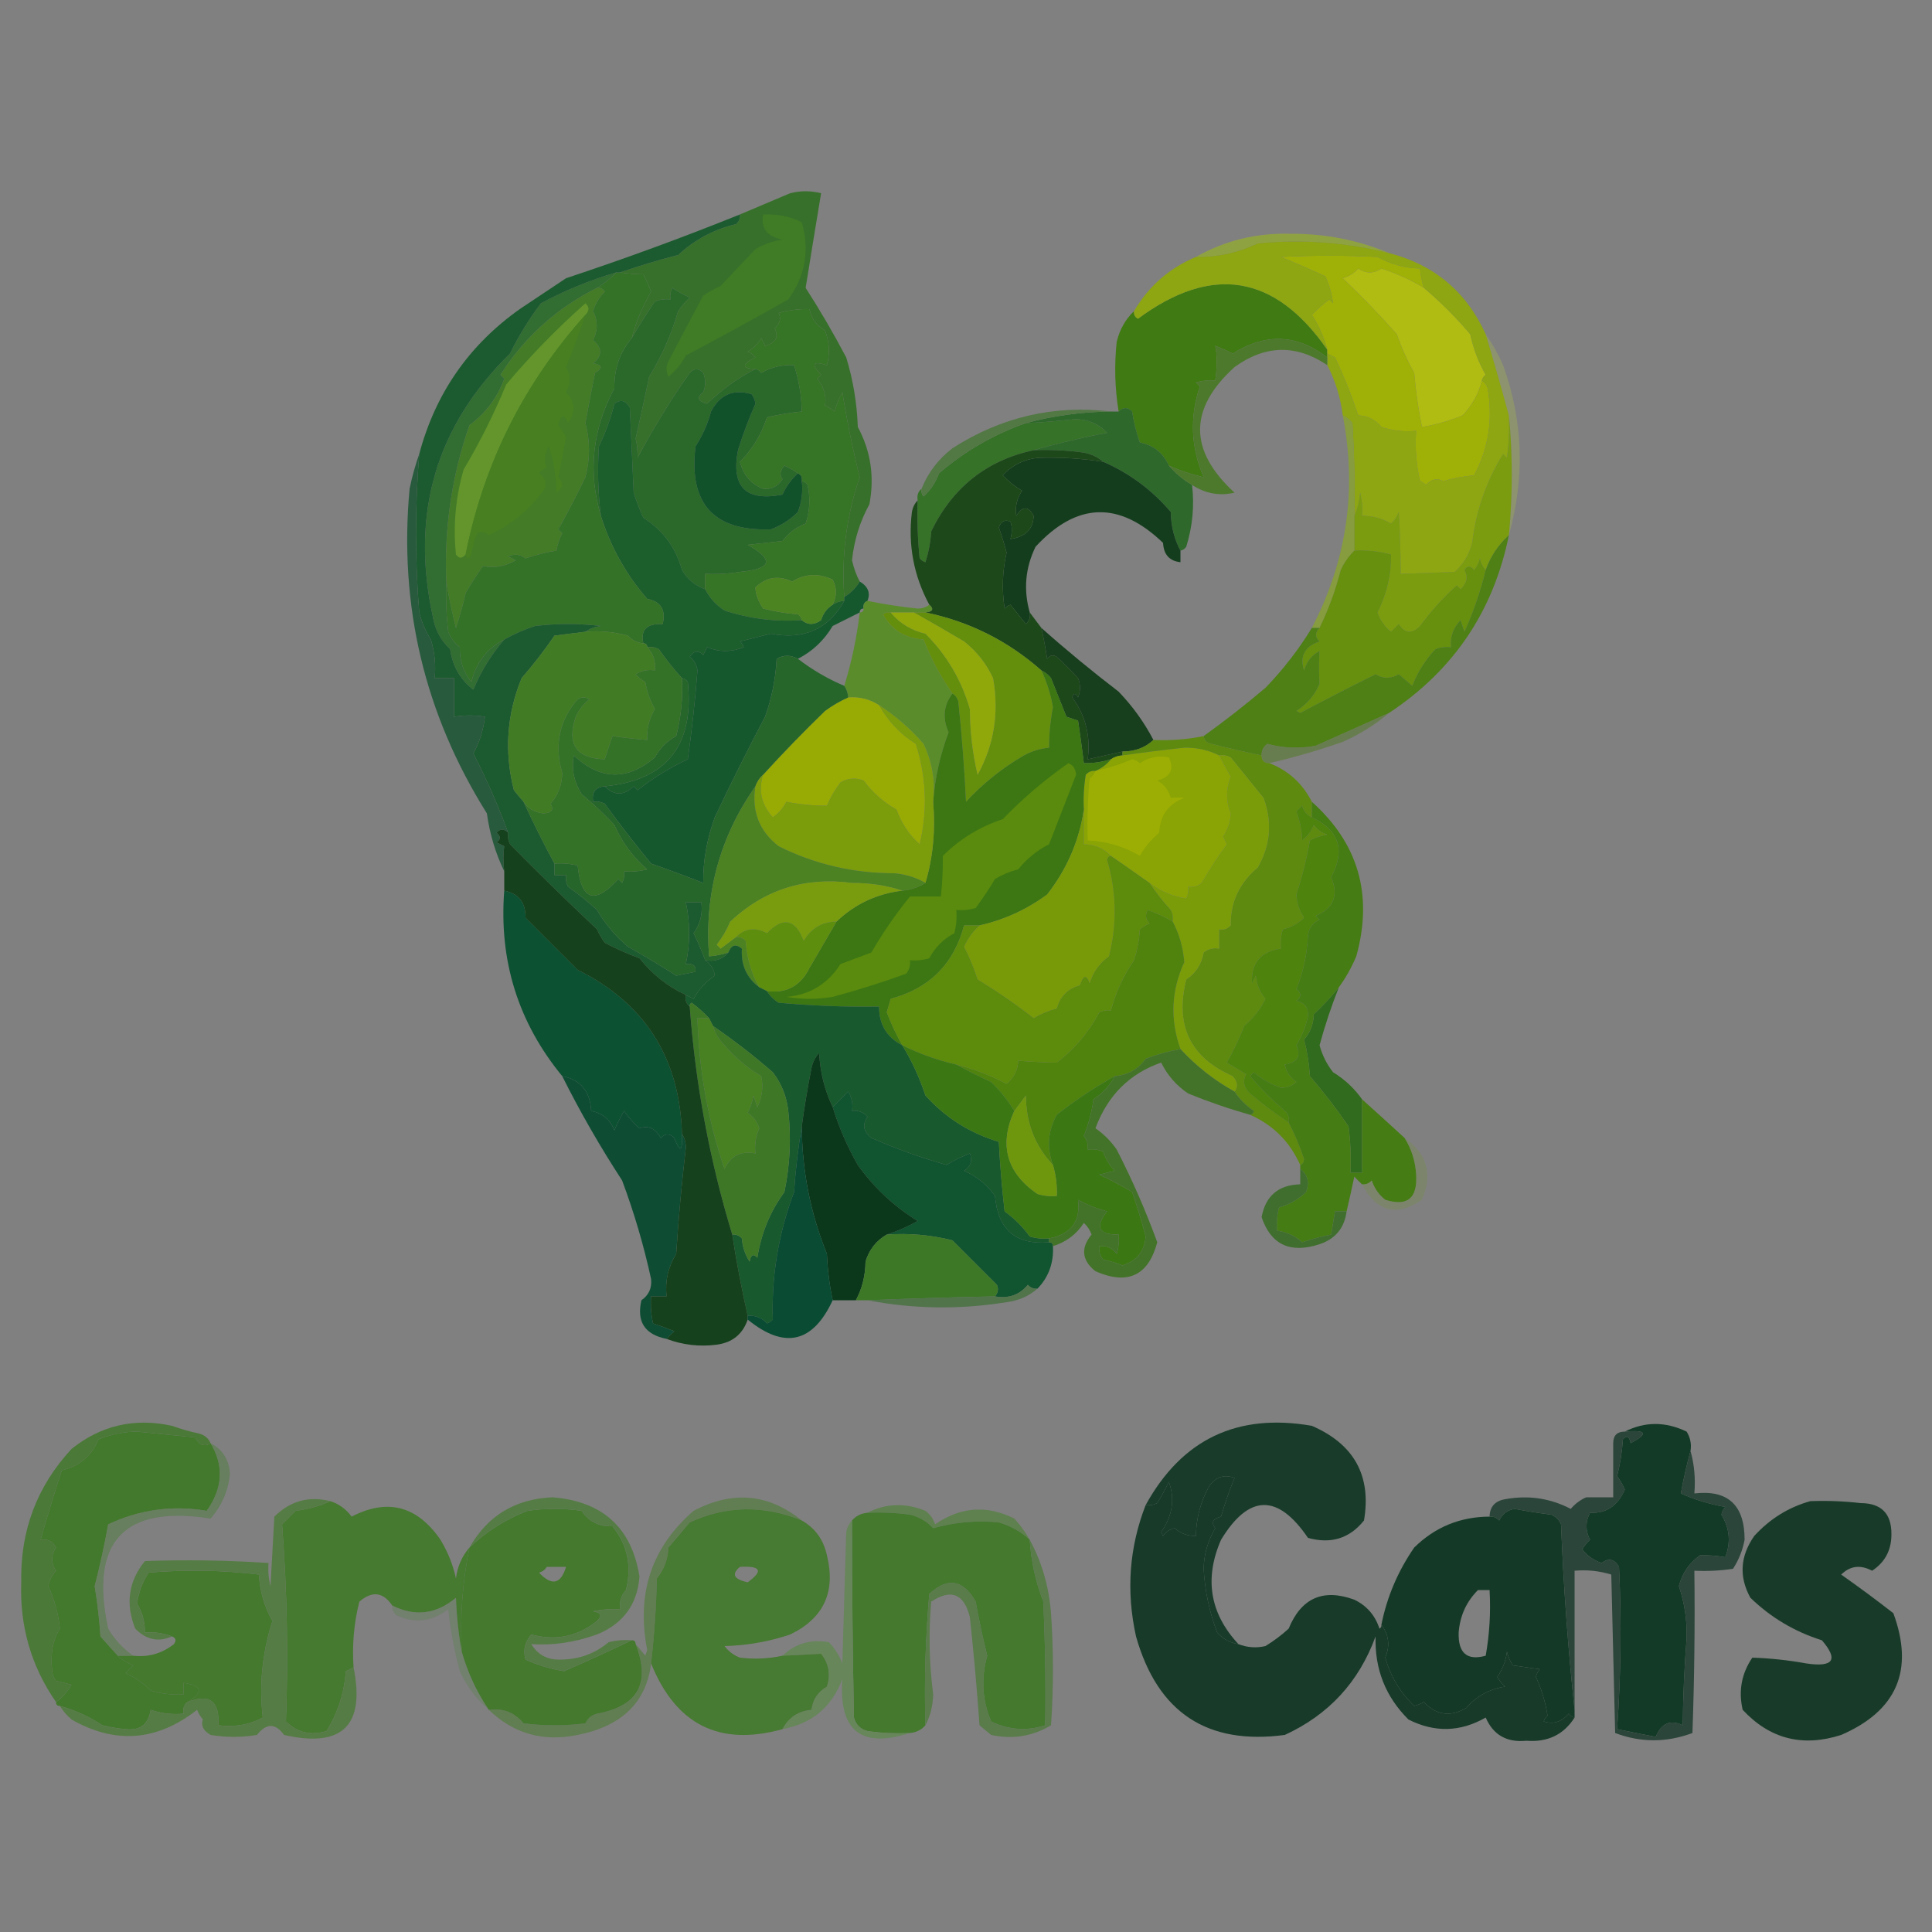 <?xml version="1.0" encoding="UTF-8"?>
<!DOCTYPE svg PUBLIC "-//W3C//DTD SVG 1.1//EN" "http://www.w3.org/Graphics/SVG/1.1/DTD/svg11.dtd">
<svg xmlns="http://www.w3.org/2000/svg" version="1.1" width="500px" height="500px" style="shape-rendering:geometricPrecision; text-rendering:geometricPrecision; image-rendering:optimizeQuality; fill-rule:evenodd; clip-rule:evenodd" xmlns:xlink="http://www.w3.org/1999/xlink">
<rect width="100%" height="100%" fill="#808080" stroke="none"/>
<g><path style="opacity:0.004" fill="#fefffe" d="M 141.5,2.5 C 142.833,3.167 142.833,3.167 141.5,2.5 Z"/></g>
<g><path style="opacity:0.004" fill="#fefffe" d="M 282.5,11.5 C 283.833,12.167 283.833,12.167 282.5,11.5 Z"/></g>
<g><path style="opacity:0.004" fill="#fefffe" d="M 360.5,14.5 C 361.833,15.167 361.833,15.167 360.5,14.5 Z"/></g>
<g><path style="opacity:0.004" fill="#fefffe" d="M 333.5,16.5 C 334.833,17.167 334.833,17.167 333.5,16.5 Z"/></g>
<g><path style="opacity:0.004" fill="#fefffe" d="M 65.5,24.5 C 66.833,25.167 66.833,25.167 65.5,24.5 Z"/></g>
<g><path style="opacity:0.004" fill="#fefffe" d="M 39.5,31.5 C 40.833,32.167 40.833,32.167 39.5,31.5 Z"/></g>
<g><path style="opacity:0.004" fill="#fefffe" d="M 449.5,40.5 C 450.833,41.167 450.833,41.167 449.5,40.5 Z"/></g>
<g><path style="opacity:1" fill="#8fa242" d="M 359.5,65.5 C 348.337,62.704 337.004,61.871 325.5,63C 320.438,65.403 315.104,66.569 309.5,66.5C 316.998,62.251 325.165,60.251 334,60.5C 342.954,60.458 351.454,62.124 359.5,65.5 Z"/></g>
<g><path style="opacity:0.004" fill="#fefffe" d="M 112.5,71.5 C 113.833,72.167 113.833,72.167 112.5,71.5 Z"/></g>
<g><path style="opacity:0.004" fill="#fefffe" d="M 116.5,73.5 C 117.833,74.167 117.833,74.167 116.5,73.5 Z"/></g>
<g><path style="opacity:1" fill="#3f7a12" d="M 343.5,90.5 C 343.5,90.833 343.5,91.167 343.5,91.5C 343.5,91.833 343.5,92.167 343.5,92.5C 335.735,86.469 327.568,86.135 319,91.5C 317.559,90.74 316.059,90.074 314.5,89.5C 315.019,91.952 315.019,94.952 314.5,98.5C 312.801,98.34 311.134,98.507 309.5,99C 309.833,99.333 310.167,99.667 310.5,100C 307.856,107.981 308.19,115.814 311.5,123.5C 308.406,122.787 305.406,121.787 302.5,120.5C 301.057,117.228 298.557,115.228 295,114.5C 294.08,111.899 293.413,109.232 293,106.5C 291.855,105.316 290.688,105.316 289.5,106.5C 288.526,100.528 288.359,94.528 289,88.5C 289.754,85.316 291.254,82.649 293.5,80.5C 293.369,81.376 293.702,82.043 294.5,82.5C 313.623,68.341 329.956,71.008 343.5,90.5 Z"/></g>
<g><path style="opacity:1" fill="#37702b" d="M 222.5,150.5 C 221.5,152.167 220.167,153.5 218.5,154.5C 217.731,143.799 219.064,133.465 222.5,123.5C 220.687,116.246 219.187,108.912 218,101.5C 217.138,103.087 216.471,104.754 216,106.5C 215.25,105.874 214.416,105.374 213.5,105C 213.935,102.602 213.269,100.269 211.5,98C 211.833,97.667 212.167,97.333 212.5,97C 209.803,94.19 210.303,93.357 214,94.5C 214.821,91.446 214.655,88.446 213.5,85.5C 211.323,84.324 209.989,82.49 209.5,80C 206.842,79.927 204.176,80.26 201.5,81C 202.214,82.343 201.88,83.676 200.5,85C 201.601,87.292 200.768,88.792 198,89.5C 197.667,88.833 197.333,88.167 197,87.5C 196.167,89 195,90.167 193.5,91C 194.308,91.308 194.975,91.808 195.5,92.5C 191.898,94.322 191.898,95.322 195.5,95.5C 190.983,97.826 186.816,100.826 183,104.5C 180.519,103.851 180.186,102.851 182,101.5C 182.667,99.833 182.667,98.167 182,96.5C 180.817,95.269 179.651,95.269 178.5,96.5C 173.538,103.559 169.038,110.892 165,118.5C 165.046,116.687 164.88,115.021 164.5,113.5C 165.664,108.423 166.831,103.09 168,97.5C 171.246,92.217 173.746,86.55 175.5,80.5C 176.382,79.24 177.382,78.074 178.5,77C 176.919,76.293 175.419,75.46 174,74.5C 173.517,75.448 173.351,76.448 173.5,77.5C 172.127,77.343 170.793,77.51 169.5,78C 167.35,81.147 165.35,84.313 163.5,87.5C 164.614,83.272 166.28,79.272 168.5,75.5C 167.926,73.941 167.26,72.441 166.5,71C 164.276,70.96 162.276,70.794 160.5,70.5C 165.319,68.824 170.319,67.324 175.5,66C 179.769,62.031 184.769,59.365 190.5,58C 191.252,57.329 191.586,56.496 191.5,55.5C 195.734,53.724 200.067,51.891 204.5,50C 207.167,49.333 209.833,49.333 212.5,50C 211.146,58.141 209.813,66.307 208.5,74.5C 212.25,80.331 215.75,86.331 219,92.5C 220.787,98.366 221.787,104.366 222,110.5C 225.356,116.721 226.356,123.388 225,130.5C 222.539,134.989 221.039,139.823 220.5,145C 220.954,147.03 221.62,148.863 222.5,150.5 Z"/></g>
<g><path style="opacity:1" fill="#407b25" d="M 197.5,55.5 C 201.079,55.316 204.413,55.983 207.5,57.5C 209.593,64.77 208.426,71.437 204,77.5C 195.247,82.46 186.413,87.294 177.5,92C 176.378,94.124 174.878,95.957 173,97.5C 172.333,96.167 172.333,94.833 173,93.5C 175.922,87.879 178.922,82.213 182,76.5C 183.419,75.54 184.919,74.707 186.5,74C 189.456,70.841 192.456,67.675 195.5,64.5C 197.667,63.208 200,62.375 202.5,62C 198.499,61.213 196.832,59.046 197.5,55.5 Z"/></g>
<g><path style="opacity:1" fill="#b0bc12" d="M 368.5,74.5 C 372.812,78.146 376.812,82.146 380.5,86.5C 381.308,90.262 382.642,93.762 384.5,97C 383.944,97.383 383.611,97.883 383.5,98.5C 382.63,101.969 380.963,104.969 378.5,107.5C 375.108,108.912 371.608,109.912 368,110.5C 367.042,105.877 366.375,101.21 366,96.5C 364.203,93.332 362.703,89.999 361.5,86.5C 357.029,81.441 352.362,76.608 347.5,72C 349.076,71.56 350.41,70.727 351.5,69.5C 353.5,70.833 355.5,70.833 357.5,69.5C 361.394,70.743 365.061,72.409 368.5,74.5 Z"/></g>
<g><path style="opacity:1" fill="#9fb007" d="M 368.5,74.5 C 365.061,72.409 361.394,70.743 357.5,69.5C 355.5,70.833 353.5,70.833 351.5,69.5C 350.41,70.727 349.076,71.56 347.5,72C 352.362,76.608 357.029,81.441 361.5,86.5C 362.703,89.999 364.203,93.332 366,96.5C 366.375,101.21 367.042,105.877 368,110.5C 371.608,109.912 375.108,108.912 378.5,107.5C 380.963,104.969 382.63,101.969 383.5,98.5C 384.222,98.918 384.722,99.584 385,100.5C 386.401,108.498 385.234,115.998 381.5,123C 378.776,123.27 376.109,123.77 373.5,124.5C 371.939,123.653 370.439,123.986 369,125.5C 368.586,125.043 368.086,124.709 367.5,124.5C 366.508,120.217 366.174,115.884 366.5,111.5C 363.428,111.817 360.428,111.484 357.5,110.5C 355.929,108.585 353.929,107.585 351.5,107.5C 349.782,102.29 347.782,97.29 345.5,92.5C 344.817,92.137 344.15,91.804 343.5,91.5C 343.5,91.167 343.5,90.833 343.5,90.5C 342.697,87.332 341.364,84.332 339.5,81.5C 340.865,80.059 342.365,78.726 344,77.5C 344.333,77.833 344.667,78.167 345,78.5C 344.697,76.181 344.03,73.847 343,71.5C 339.218,69.76 335.385,68.093 331.5,66.5C 339.888,66.068 348.221,66.068 356.5,66.5C 359.942,68.391 363.609,69.391 367.5,69.5C 367.629,71.216 367.962,72.883 368.5,74.5 Z"/></g>
<g><path style="opacity:0.004" fill="#fefffe" d="M 38.5,92.5 C 39.833,93.167 39.833,93.167 38.5,92.5 Z"/></g>
<g><path style="opacity:0.004" fill="#fefffe" d="M 76.5,97.5 C 77.833,98.167 77.833,98.167 76.5,97.5 Z"/></g>
<g><path style="opacity:1" fill="#8da611" d="M 359.5,65.5 C 371.183,68.517 379.516,75.517 384.5,86.5C 386.606,93.477 388.606,100.477 390.5,107.5C 390.665,111.182 390.499,114.848 390,118.5C 389.667,118.167 389.333,117.833 389,117.5C 384.656,124.522 381.989,132.189 381,140.5C 380.237,143.47 378.737,145.97 376.5,148C 371.78,148.228 367.113,148.394 362.5,148.5C 362.49,143.289 362.323,137.956 362,132.5C 361.581,133.672 360.915,134.672 360,135.5C 357.699,134.133 355.199,133.466 352.5,133.5C 352.662,131.473 352.495,129.473 352,127.5C 351.809,129.708 351.309,131.708 350.5,133.5C 350.666,125.493 350.5,117.493 350,109.5C 349.292,108.619 348.458,107.953 347.5,107.5C 346.937,102.912 345.604,98.579 343.5,94.5C 343.5,93.833 343.5,93.167 343.5,92.5C 343.5,92.167 343.5,91.833 343.5,91.5C 344.15,91.804 344.817,92.137 345.5,92.5C 347.782,97.29 349.782,102.29 351.5,107.5C 353.929,107.585 355.929,108.585 357.5,110.5C 360.428,111.484 363.428,111.817 366.5,111.5C 366.174,115.884 366.508,120.217 367.5,124.5C 368.086,124.709 368.586,125.043 369,125.5C 370.439,123.986 371.939,123.653 373.5,124.5C 376.109,123.77 378.776,123.27 381.5,123C 385.234,115.998 386.401,108.498 385,100.5C 384.722,99.584 384.222,98.918 383.5,98.5C 383.611,97.883 383.944,97.383 384.5,97C 382.642,93.762 381.308,90.262 380.5,86.5C 376.812,82.146 372.812,78.146 368.5,74.5C 367.962,72.883 367.629,71.216 367.5,69.5C 363.609,69.391 359.942,68.391 356.5,66.5C 348.221,66.068 339.888,66.068 331.5,66.5C 335.385,68.093 339.218,69.76 343,71.5C 344.03,73.847 344.697,76.181 345,78.5C 344.667,78.167 344.333,77.833 344,77.5C 342.365,78.726 340.865,80.059 339.5,81.5C 341.364,84.332 342.697,87.332 343.5,90.5C 329.956,71.008 313.623,68.341 294.5,82.5C 293.702,82.043 293.369,81.376 293.5,80.5C 297.274,74.06 302.607,69.393 309.5,66.5C 315.104,66.569 320.438,65.403 325.5,63C 337.004,61.871 348.337,62.704 359.5,65.5 Z"/></g>
<g><path style="opacity:0.004" fill="#fefffe" d="M 408.5,101.5 C 409.833,102.167 409.833,102.167 408.5,101.5 Z"/></g>
<g><path style="opacity:0.004" fill="#fefffe" d="M 414.5,102.5 C 415.833,103.167 415.833,103.167 414.5,102.5 Z"/></g>
<g><path style="opacity:0.004" fill="#fefffe" d="M 253.5,105.5 C 254.833,106.167 254.833,106.167 253.5,105.5 Z"/></g>
<g><path style="opacity:0.004" fill="#fefffe" d="M 436.5,105.5 C 437.833,106.167 437.833,106.167 436.5,105.5 Z"/></g>
<g><path style="opacity:0.004" fill="#fefffe" d="M 7.5,110.5 C 8.833,111.167 8.833,111.167 7.5,110.5 Z"/></g>
<g><path style="opacity:1" fill="#367228" d="M 267.5,116.5 C 255.362,119.118 246.529,126.118 241,137.5C 240.818,140.226 240.318,142.893 239.5,145.5C 238.914,145.291 238.414,144.957 238,144.5C 237.501,139.511 237.334,134.511 237.5,129.5C 237.263,128.209 237.596,127.209 238.5,126.5C 238.369,127.239 238.536,127.906 239,128.5C 240.829,126.844 242.163,124.844 243,122.5C 249.688,116.74 257.188,112.407 265.5,109.5C 269.673,109.309 273.84,108.976 278,108.5C 281.383,108.454 284.216,109.621 286.5,112C 279.975,113.26 273.641,114.76 267.5,116.5 Z"/></g>
<g><path style="opacity:1" fill="#2e692b" d="M 302.5,120.5 C 304.249,122.516 306.249,124.182 308.5,125.5C 309.141,130.845 308.641,136.179 307,141.5C 306.617,142.056 306.117,142.389 305.5,142.5C 303.883,139.49 303.05,136.157 303,132.5C 298.14,126.8 292.307,122.467 285.5,119.5C 283.852,118.073 281.852,117.24 279.5,117C 275.514,116.501 271.514,116.334 267.5,116.5C 273.641,114.76 279.975,113.26 286.5,112C 284.216,109.621 281.383,108.454 278,108.5C 273.84,108.976 269.673,109.309 265.5,109.5C 272.576,107.585 279.909,106.585 287.5,106.5C 288.167,106.5 288.833,106.5 289.5,106.5C 290.688,105.316 291.855,105.316 293,106.5C 293.413,109.232 294.08,111.899 295,114.5C 298.557,115.228 301.057,117.228 302.5,120.5 Z"/></g>
<g><path style="opacity:0.004" fill="#fefffe" d="M 494.5,112.5 C 495.833,113.167 495.833,113.167 494.5,112.5 Z"/></g>
<g><path style="opacity:0.439" fill="#9dac58" d="M 384.5,86.5 C 386.226,88.942 387.726,91.609 389,94.5C 394.191,108.893 394.691,123.56 390.5,138.5C 391.483,128.003 391.483,117.669 390.5,107.5C 388.606,100.477 386.606,93.477 384.5,86.5 Z"/></g>
<g><path style="opacity:0.004" fill="#fefffe" d="M 16.5,118.5 C 17.833,119.167 17.833,119.167 16.5,118.5 Z"/></g>
<g><path style="opacity:0.992" fill="#527844" d="M 287.5,106.5 C 279.909,106.585 272.576,107.585 265.5,109.5C 257.188,112.407 249.688,116.74 243,122.5C 242.163,124.844 240.829,126.844 239,128.5C 238.536,127.906 238.369,127.239 238.5,126.5C 240.158,122.328 242.825,118.828 246.5,116C 259.137,107.9 272.803,104.734 287.5,106.5 Z"/></g>
<g><path style="opacity:1" fill="#2a692a" d="M 195.5,95.5 C 196.117,95.611 196.617,95.944 197,96.5C 199.621,95.008 202.455,94.342 205.5,94.5C 206.761,98.374 207.428,102.374 207.5,106.5C 204.478,106.804 201.478,107.304 198.5,108C 197.014,112.495 194.681,116.328 191.5,119.5C 192.358,122.923 194.358,125.257 197.5,126.5C 199.688,126.693 201.355,125.859 202.5,124C 201.72,122.927 201.887,121.76 203,120.5C 204.302,121.085 205.469,121.751 206.5,122.5C 204.821,124 203.488,125.833 202.5,128C 193,129.833 189.167,126 191,116.5C 192.289,112.393 193.789,108.393 195.5,104.5C 195.392,103.558 195.059,102.725 194.5,102C 189.764,100.618 186.264,102.118 184,106.5C 183.158,109.689 181.825,112.689 180,115.5C 178.197,130.359 184.697,137.526 199.5,137C 202.173,135.999 204.507,134.499 206.5,132.5C 207.48,129.914 207.813,127.247 207.5,124.5C 208.117,124.611 208.617,124.944 209,125.5C 209.752,128.894 209.585,132.227 208.5,135.5C 206.082,136.415 204.082,137.915 202.5,140C 199.5,140.333 196.5,140.667 193.5,141C 200.446,144.904 199.779,147.238 191.5,148C 188.518,148.498 185.518,148.665 182.5,148.5C 182.5,149.833 182.5,151.167 182.5,152.5C 179.885,151.55 177.885,149.883 176.5,147.5C 174.852,141.647 171.519,137.147 166.5,134C 165.528,131.889 164.695,129.722 164,127.5C 163.667,120.167 163.333,112.833 163,105.5C 161.921,103.606 160.587,103.273 159,104.5C 158.038,108.334 156.704,112.001 155,115.5C 154.591,121.51 154.758,127.51 155.5,133.5C 152.126,122.142 153.292,111.142 159,100.5C 158.911,95.491 160.411,91.157 163.5,87.5C 165.35,84.313 167.35,81.147 169.5,78C 170.793,77.51 172.127,77.343 173.5,77.5C 173.351,76.448 173.517,75.448 174,74.5C 175.419,75.46 176.919,76.293 178.5,77C 177.382,78.074 176.382,79.24 175.5,80.5C 173.746,86.55 171.246,92.217 168,97.5C 166.831,103.09 165.664,108.423 164.5,113.5C 164.88,115.021 165.046,116.687 165,118.5C 169.038,110.892 173.538,103.559 178.5,96.5C 179.651,95.269 180.817,95.269 182,96.5C 182.667,98.167 182.667,99.833 182,101.5C 180.186,102.851 180.519,103.851 183,104.5C 186.816,100.826 190.983,97.826 195.5,95.5 Z"/></g>
<g><path style="opacity:1" fill="#12522a" d="M 206.5,122.5 C 207.338,122.842 207.672,123.508 207.5,124.5C 207.813,127.247 207.48,129.914 206.5,132.5C 204.507,134.499 202.173,135.999 199.5,137C 184.697,137.526 178.197,130.359 180,115.5C 181.825,112.689 183.158,109.689 184,106.5C 186.264,102.118 189.764,100.618 194.5,102C 195.059,102.725 195.392,103.558 195.5,104.5C 193.789,108.393 192.289,112.393 191,116.5C 189.167,126 193,129.833 202.5,128C 203.488,125.833 204.821,124 206.5,122.5 Z"/></g>
<g><path style="opacity:1" fill="#143d1d" d="M 285.5,119.5 C 292.307,122.467 298.14,126.8 303,132.5C 303.05,136.157 303.883,139.49 305.5,142.5C 305.5,143.5 305.5,144.5 305.5,145.5C 302.654,145.191 301.154,143.525 301,140.5C 289.659,129.592 278.659,129.925 268,141.5C 265.337,146.97 264.837,152.637 266.5,158.5C 266.719,159.675 266.386,160.675 265.5,161.5C 264.167,159.833 262.833,158.167 261.5,156.5C 260.914,156.709 260.414,157.043 260,157.5C 259.247,152.625 259.414,147.792 260.5,143C 259.91,140.804 259.243,138.638 258.5,136.5C 259.035,134.899 260.035,134.399 261.5,135C 261.966,136.299 261.966,137.799 261.5,139.5C 265.404,138.935 267.404,136.935 267.5,133.5C 266.112,130.921 264.612,130.921 263,133.5C 262.658,131.182 263.158,129.015 264.5,127C 262.651,125.907 260.984,124.574 259.5,123C 261.945,120.389 264.945,118.889 268.5,118.5C 274.058,118.289 279.724,118.623 285.5,119.5 Z"/></g>
<g><path style="opacity:1" fill="#437b27" d="M 154.5,74.5 C 155.376,74.369 156.043,74.703 156.5,75.5C 155.065,76.928 154.065,78.595 153.5,80.5C 154.756,83.012 154.756,85.512 153.5,88C 155.907,90.092 155.907,92.092 153.5,94C 155.929,94.451 156.096,95.284 154,96.5C 153.102,100.821 152.269,105.155 151.5,109.5C 152.74,114.16 152.74,118.826 151.5,123.5C 149.331,128.002 146.998,132.502 144.5,137C 144.833,137.333 145.167,137.667 145.5,138C 144.773,139.399 144.273,140.899 144,142.5C 141.563,142.868 138.897,143.534 136,144.5C 134.612,143.446 133.112,143.28 131.5,144C 132.167,144.333 132.833,144.667 133.5,145C 130.693,146.589 127.86,147.089 125,146.5C 123.358,148.806 121.858,151.139 120.5,153.5C 119.804,156.556 118.97,159.556 118,162.5C 116.971,158.427 116.138,154.427 115.5,150.5C 114.94,136.576 116.94,123.076 121.5,110C 125.711,106.914 128.711,102.914 130.5,98C 130.167,97.667 129.833,97.333 129.5,97C 135.758,87.203 144.092,79.703 154.5,74.5 Z"/></g>
<g><path style="opacity:1" fill="#64952c" d="M 151.5,81.5 C 135.541,99.277 125.208,119.944 120.5,143.5C 119.603,144.598 118.77,144.598 118,143.5C 117.232,136.045 117.899,128.711 120,121.5C 124.192,114.449 127.859,107.116 131,99.5C 137.317,92.016 144.15,85.016 151.5,78.5C 152.562,79.425 152.562,80.425 151.5,81.5 Z"/></g>
<g><path style="opacity:1" fill="#477f21" d="M 151.5,81.5 C 149.967,86.063 148.301,90.563 146.5,95C 147.732,97.151 147.732,99.317 146.5,101.5C 148.854,103.982 149.02,106.648 147,109.5C 146.07,107.034 145.237,107.201 144.5,110C 145.167,111 145.833,112 146.5,113C 145.873,116.517 145.207,120.017 144.5,123.5C 145.911,125.017 145.744,126.351 144,127.5C 143.929,123.313 143.262,119.313 142,115.5C 140.89,117.397 140.724,119.23 141.5,121C 140.692,121.308 140.025,121.808 139.5,122.5C 141.04,123.532 141.54,124.865 141,126.5C 137.2,131.804 132.367,135.804 126.5,138.5C 125.549,137.674 124.549,137.508 123.5,138C 122.751,139.734 122.251,141.567 122,143.5C 121.31,144.738 120.81,144.738 120.5,143.5C 125.208,119.944 135.541,99.277 151.5,81.5 Z"/></g>
<g><path style="opacity:0.996" fill="#4d792d" d="M 343.5,92.5 C 343.5,93.167 343.5,93.833 343.5,94.5C 335.44,89.077 327.44,89.243 319.5,95C 307.611,105.766 307.611,116.6 319.5,127.5C 315.621,128.415 311.954,127.748 308.5,125.5C 306.249,124.182 304.249,122.516 302.5,120.5C 305.406,121.787 308.406,122.787 311.5,123.5C 308.19,115.814 307.856,107.981 310.5,100C 310.167,99.667 309.833,99.333 309.5,99C 311.134,98.507 312.801,98.34 314.5,98.5C 315.019,94.952 315.019,91.952 314.5,89.5C 316.059,90.074 317.559,90.74 319,91.5C 327.568,86.135 335.735,86.469 343.5,92.5 Z"/></g>
<g><path style="opacity:1" fill="#1d491a" d="M 267.5,116.5 C 271.514,116.334 275.514,116.501 279.5,117C 281.852,117.24 283.852,118.073 285.5,119.5C 279.724,118.623 274.058,118.289 268.5,118.5C 264.945,118.889 261.945,120.389 259.5,123C 260.984,124.574 262.651,125.907 264.5,127C 263.158,129.015 262.658,131.182 263,133.5C 264.612,130.921 266.112,130.921 267.5,133.5C 267.404,136.935 265.404,138.935 261.5,139.5C 261.966,137.799 261.966,136.299 261.5,135C 260.035,134.399 259.035,134.899 258.5,136.5C 259.243,138.638 259.91,140.804 260.5,143C 259.414,147.792 259.247,152.625 260,157.5C 260.414,157.043 260.914,156.709 261.5,156.5C 262.833,158.167 264.167,159.833 265.5,161.5C 266.386,160.675 266.719,159.675 266.5,158.5C 267.488,159.795 268.488,161.128 269.5,162.5C 270.105,165.127 270.605,167.793 271,170.5C 271.718,169.549 272.551,169.383 273.5,170C 275.395,171.765 277.229,173.598 279,175.5C 279.667,177.167 279.667,178.833 279,180.5C 278.346,179.304 277.846,179.304 277.5,180.5C 280.954,185.162 282.288,190.496 281.5,196.5C 284.5,195.833 287.5,195.167 290.5,194.5C 290.5,194.833 290.5,195.167 290.5,195.5C 289.391,195.557 288.391,195.89 287.5,196.5C 285.236,197.219 282.903,197.552 280.5,197.5C 280.048,193.837 279.548,190.17 279,186.5C 278,186.167 277,185.833 276,185.5C 274.667,182.167 273.333,178.833 272,175.5C 271.292,174.619 270.458,173.953 269.5,173.5C 260.804,165.828 250.804,160.828 239.5,158.5C 241.424,158.289 241.757,157.623 240.5,156.5C 236.456,148.988 234.956,140.988 236,132.5C 236.232,131.263 236.732,130.263 237.5,129.5C 237.334,134.511 237.501,139.511 238,144.5C 238.414,144.957 238.914,145.291 239.5,145.5C 240.318,142.893 240.818,140.226 241,137.5C 246.529,126.118 255.362,119.118 267.5,116.5 Z"/></g>
<g><path style="opacity:1" fill="#367426" d="M 218.5,154.5 C 218.5,154.833 218.5,155.167 218.5,155.5C 217.391,155.557 216.391,155.89 215.5,156.5C 216.605,154.287 216.605,152.12 215.5,150C 211.806,148.289 208.306,148.456 205,150.5C 201.471,148.842 198.305,149.342 195.5,152C 195.531,153.721 196.198,155.554 197.5,157.5C 200.443,158.244 203.443,158.744 206.5,159C 207.056,159.383 207.389,159.883 207.5,160.5C 200.658,160.961 193.991,160.128 187.5,158C 185.314,156.588 183.648,154.755 182.5,152.5C 182.5,151.167 182.5,149.833 182.5,148.5C 185.518,148.665 188.518,148.498 191.5,148C 199.779,147.238 200.446,144.904 193.5,141C 196.5,140.667 199.5,140.333 202.5,140C 204.082,137.915 206.082,136.415 208.5,135.5C 209.585,132.227 209.752,128.894 209,125.5C 208.617,124.944 208.117,124.611 207.5,124.5C 207.672,123.508 207.338,122.842 206.5,122.5C 205.469,121.751 204.302,121.085 203,120.5C 201.887,121.76 201.72,122.927 202.5,124C 201.355,125.859 199.688,126.693 197.5,126.5C 194.358,125.257 192.358,122.923 191.5,119.5C 194.681,116.328 197.014,112.495 198.5,108C 201.478,107.304 204.478,106.804 207.5,106.5C 207.428,102.374 206.761,98.374 205.5,94.5C 202.455,94.342 199.621,95.008 197,96.5C 196.617,95.944 196.117,95.611 195.5,95.5C 191.898,95.322 191.898,94.322 195.5,92.5C 194.975,91.808 194.308,91.308 193.5,91C 195,90.167 196.167,89 197,87.5C 197.333,88.167 197.667,88.833 198,89.5C 200.768,88.792 201.601,87.292 200.5,85C 201.88,83.676 202.214,82.343 201.5,81C 204.176,80.26 206.842,79.927 209.5,80C 209.989,82.49 211.323,84.324 213.5,85.5C 214.655,88.446 214.821,91.446 214,94.5C 210.303,93.357 209.803,94.19 212.5,97C 212.167,97.333 211.833,97.667 211.5,98C 213.269,100.269 213.935,102.602 213.5,105C 214.416,105.374 215.25,105.874 216,106.5C 216.471,104.754 217.138,103.087 218,101.5C 219.187,108.912 220.687,116.246 222.5,123.5C 219.064,133.465 217.731,143.799 218.5,154.5 Z"/></g>
<g><path style="opacity:1" fill="#1c5f2c" d="M 182.5,152.5 C 183.648,154.755 185.314,156.588 187.5,158C 193.991,160.128 200.658,160.961 207.5,160.5C 209.035,161.788 210.701,161.788 212.5,160.5C 213.035,158.739 214.035,157.406 215.5,156.5C 216.391,155.89 217.391,155.557 218.5,155.5C 214.407,162.815 208.073,165.648 199.5,164C 196.833,164.667 194.167,165.333 191.5,166C 191.957,166.414 192.291,166.914 192.5,167.5C 189.291,168.787 186.125,168.787 183,167.5C 182.667,168.167 182.333,168.833 182,169.5C 180.703,168.216 179.536,168.383 178.5,170C 179.624,170.839 180.291,172.006 180.5,173.5C 179.909,181.198 179.076,188.864 178,196.5C 173.365,198.652 169.032,201.319 165,204.5C 164.667,204.167 164.333,203.833 164,203.5C 161.443,205.952 158.943,205.952 156.5,203.5C 172.536,201.934 179.703,192.934 178,176.5C 177.617,175.944 177.117,175.611 176.5,175.5C 174.364,173.188 172.364,170.688 170.5,168C 169.552,167.517 168.552,167.351 167.5,167.5C 167.5,166.833 167.167,166.5 166.5,166.5C 165.691,162.979 167.358,161.313 171.5,161.5C 172.363,157.838 171.03,155.672 167.5,155C 162.008,148.673 158.008,141.506 155.5,133.5C 154.758,127.51 154.591,121.51 155,115.5C 156.704,112.001 158.038,108.334 159,104.5C 160.587,103.273 161.921,103.606 163,105.5C 163.333,112.833 163.667,120.167 164,127.5C 164.695,129.722 165.528,131.889 166.5,134C 171.519,137.147 174.852,141.647 176.5,147.5C 177.885,149.883 179.885,151.55 182.5,152.5 Z"/></g>
<g><path style="opacity:1" fill="#347228" d="M 159.5,70.5 C 159.833,70.5 160.167,70.5 160.5,70.5C 162.276,70.794 164.276,70.96 166.5,71C 167.26,72.441 167.926,73.941 168.5,75.5C 166.28,79.272 164.614,83.272 163.5,87.5C 160.411,91.157 158.911,95.491 159,100.5C 153.292,111.142 152.126,122.142 155.5,133.5C 158.008,141.506 162.008,148.673 167.5,155C 171.03,155.672 172.363,157.838 171.5,161.5C 167.358,161.313 165.691,162.979 166.5,166.5C 164.91,166.372 163.577,165.705 162.5,164.5C 158.893,163.511 155.226,163.177 151.5,163.5C 152.609,162.71 153.942,162.21 155.5,162C 149.833,161.333 144.167,161.333 138.5,162C 135.664,162.921 132.998,164.088 130.5,165.5C 126.061,167.79 123.227,171.457 122,176.5C 119.907,173.956 118.907,170.956 119,167.5C 117.615,166.449 116.615,165.116 116,163.5C 115.501,159.179 115.334,154.846 115.5,150.5C 116.138,154.427 116.971,158.427 118,162.5C 118.97,159.556 119.804,156.556 120.5,153.5C 121.858,151.139 123.358,148.806 125,146.5C 127.86,147.089 130.693,146.589 133.5,145C 132.833,144.667 132.167,144.333 131.5,144C 133.112,143.28 134.612,143.446 136,144.5C 138.897,143.534 141.563,142.868 144,142.5C 144.273,140.899 144.773,139.399 145.5,138C 145.167,137.667 144.833,137.333 144.5,137C 146.998,132.502 149.331,128.002 151.5,123.5C 152.74,118.826 152.74,114.16 151.5,109.5C 152.269,105.155 153.102,100.821 154,96.5C 156.096,95.284 155.929,94.451 153.5,94C 155.907,92.092 155.907,90.092 153.5,88C 154.756,85.512 154.756,83.012 153.5,80.5C 154.065,78.595 155.065,76.928 156.5,75.5C 156.043,74.703 155.376,74.369 154.5,74.5C 156.349,73.407 158.016,72.074 159.5,70.5 Z"/></g>
<g><path style="opacity:0.984" fill="#869c3d" d="M 347.5,107.5 C 348.458,107.953 349.292,108.619 350,109.5C 350.5,117.493 350.666,125.493 350.5,133.5C 350.5,136.5 350.5,139.5 350.5,142.5C 349.069,143.903 347.902,145.569 347,147.5C 345.628,152.794 343.795,157.794 341.5,162.5C 340.833,162.5 340.167,162.5 339.5,162.5C 348.57,145.08 351.237,126.747 347.5,107.5 Z"/></g>
<g><path style="opacity:1" fill="#7b9c0f" d="M 390.5,107.5 C 391.483,117.669 391.483,128.003 390.5,138.5C 387.759,140.975 385.759,143.975 384.5,147.5C 383.732,146.737 383.232,145.737 383,144.5C 382.751,145.624 382.251,146.624 381.5,147.5C 380.575,146.359 379.741,146.359 379,147.5C 379.979,149.279 379.646,150.945 378,152.5C 377.667,152.167 377.333,151.833 377,151.5C 373.464,154.701 370.297,158.201 367.5,162C 365.422,164.134 363.588,163.968 362,161.5C 361.333,162.167 360.667,162.833 360,163.5C 358.341,162.183 357.174,160.517 356.5,158.5C 358.912,153.714 360.078,148.714 360,143.5C 356.626,142.626 353.459,142.293 350.5,142.5C 350.5,139.5 350.5,136.5 350.5,133.5C 351.309,131.708 351.809,129.708 352,127.5C 352.495,129.473 352.662,131.473 352.5,133.5C 355.199,133.466 357.699,134.133 360,135.5C 360.915,134.672 361.581,133.672 362,132.5C 362.323,137.956 362.49,143.289 362.5,148.5C 367.113,148.394 371.78,148.228 376.5,148C 378.737,145.97 380.237,143.47 381,140.5C 381.989,132.189 384.656,124.522 389,117.5C 389.333,117.833 389.667,118.167 390,118.5C 390.499,114.848 390.665,111.182 390.5,107.5 Z"/></g>
<g><path style="opacity:1" fill="#4d8422" d="M 215.5,156.5 C 214.035,157.406 213.035,158.739 212.5,160.5C 210.701,161.788 209.035,161.788 207.5,160.5C 207.389,159.883 207.056,159.383 206.5,159C 203.443,158.744 200.443,158.244 197.5,157.5C 196.198,155.554 195.531,153.721 195.5,152C 198.305,149.342 201.471,148.842 205,150.5C 208.306,148.456 211.806,148.289 215.5,150C 216.605,152.12 216.605,154.287 215.5,156.5 Z"/></g>
<g><path style="opacity:1" fill="#66900d" d="M 350.5,142.5 C 353.459,142.293 356.626,142.626 360,143.5C 360.078,148.714 358.912,153.714 356.5,158.5C 357.174,160.517 358.341,162.183 360,163.5C 360.667,162.833 361.333,162.167 362,161.5C 363.588,163.968 365.422,164.134 367.5,162C 370.297,158.201 373.464,154.701 377,151.5C 377.333,151.833 377.667,152.167 378,152.5C 379.646,150.945 379.979,149.279 379,147.5C 379.741,146.359 380.575,146.359 381.5,147.5C 382.251,146.624 382.751,145.624 383,144.5C 383.232,145.737 383.732,146.737 384.5,147.5C 383.165,152.973 381.332,158.306 379,163.5C 378.667,162.5 378.333,161.5 378,160.5C 376.097,162.441 375.264,164.774 375.5,167.5C 374.127,167.343 372.793,167.51 371.5,168C 368.86,170.783 366.86,173.95 365.5,177.5C 364.335,176.509 363.168,175.509 362,174.5C 359.945,175.692 357.945,175.692 356,174.5C 349.51,177.728 343.01,181.061 336.5,184.5C 336.167,184.333 335.833,184.167 335.5,184C 338.233,182.269 340.233,179.936 341.5,177C 341.318,174.137 341.318,171.303 341.5,168.5C 339.469,169.539 338.136,171.205 337.5,173.5C 336.308,169.817 337.641,167.317 341.5,166C 340.316,164.855 340.316,163.688 341.5,162.5C 343.795,157.794 345.628,152.794 347,147.5C 347.902,145.569 349.069,143.903 350.5,142.5 Z"/></g>
<g><path style="opacity:1" fill="#326d31" d="M 159.5,70.5 C 158.016,72.074 156.349,73.407 154.5,74.5C 144.092,79.703 135.758,87.203 129.5,97C 129.833,97.333 130.167,97.667 130.5,98C 128.711,102.914 125.711,106.914 121.5,110C 116.94,123.076 114.94,136.576 115.5,150.5C 115.334,154.846 115.501,159.179 116,163.5C 116.615,165.116 117.615,166.449 119,167.5C 118.907,170.956 119.907,173.956 122,176.5C 123.227,171.457 126.061,167.79 130.5,165.5C 127.122,169.409 124.455,173.742 122.5,178.5C 119.112,175.882 117.112,172.382 116.5,168C 114.068,165.737 112.568,162.904 112,159.5C 106.213,132.888 112.879,110.221 132,91.5C 134.239,86.923 136.905,82.589 140,78.5C 146.185,75.17 152.685,72.503 159.5,70.5 Z"/></g>
<g><path style="opacity:1" fill="#1c5b2f" d="M 191.5,55.5 C 191.586,56.496 191.252,57.329 190.5,58C 184.769,59.365 179.769,62.031 175.5,66C 170.319,67.324 165.319,68.824 160.5,70.5C 160.167,70.5 159.833,70.5 159.5,70.5C 152.685,72.503 146.185,75.17 140,78.5C 136.905,82.589 134.239,86.923 132,91.5C 112.879,110.221 106.213,132.888 112,159.5C 112.568,162.904 114.068,165.737 116.5,168C 117.112,172.382 119.112,175.882 122.5,178.5C 124.455,173.742 127.122,169.409 130.5,165.5C 132.998,164.088 135.664,162.921 138.5,162C 144.167,161.333 149.833,161.333 155.5,162C 153.942,162.21 152.609,162.71 151.5,163.5C 148.833,163.833 146.167,164.167 143.5,164.5C 140.955,168.234 138.122,171.901 135,175.5C 131.141,184.904 130.474,194.57 133,204.5C 133.852,205.571 134.685,206.571 135.5,207.5C 137.967,212.878 140.633,218.212 143.5,223.5C 143.5,224.5 143.5,225.5 143.5,226.5C 144.5,226.5 145.5,226.5 146.5,226.5C 146.351,227.552 146.517,228.552 147,229.5C 149.669,231.34 152.169,233.34 154.5,235.5C 156.595,239.099 159.262,242.266 162.5,245C 166.75,247.374 170.916,249.874 175,252.5C 176.667,252.167 178.333,251.833 180,251.5C 180.188,249.939 179.355,249.272 177.5,249.5C 178.624,244.186 178.624,238.852 177.5,233.5C 178.833,233.5 180.167,233.5 181.5,233.5C 181.896,236.482 181.229,239.149 179.5,241.5C 180.661,243.885 181.661,246.219 182.5,248.5C 183.974,249.584 184.807,250.918 185,252.5C 182.653,254.014 180.82,256.014 179.5,258.5C 178.817,258.137 178.15,257.804 177.5,257.5C 172.819,255.333 168.819,252.167 165.5,248C 162.417,246.861 159.417,245.528 156.5,244C 155.707,242.915 155.04,241.748 154.5,240.5C 146.832,233.285 139.332,225.952 132,218.5C 131.517,217.552 131.351,216.552 131.5,215.5C 128.947,208.552 125.947,201.719 122.5,195C 124.093,192.095 125.093,188.929 125.5,185.5C 122.956,185.051 120.29,185.051 117.5,185.5C 117.5,182.167 117.5,178.833 117.5,175.5C 115.833,175.5 114.167,175.5 112.5,175.5C 112.82,172.102 112.487,168.768 111.5,165.5C 110.132,163.363 109.132,161.03 108.5,158.5C 107.382,144.835 107.382,131.168 108.5,117.5C 112.671,101.838 121.338,89.338 134.5,80C 138.5,77.333 142.5,74.667 146.5,72C 161.742,66.948 176.742,61.447 191.5,55.5 Z"/></g>
<g><path style="opacity:1" fill="#16582e" d="M 222.5,150.5 C 224.659,151.785 225.326,153.452 224.5,155.5C 223.662,155.842 223.328,156.508 223.5,157.5C 222.833,157.5 222.5,157.833 222.5,158.5C 220.193,159.653 217.86,160.82 215.5,162C 213.26,165.743 210.26,168.576 206.5,170.5C 204.609,169.464 202.776,169.464 201,170.5C 200.732,175.65 199.732,180.65 198,185.5C 193.481,194.044 189.148,202.711 185,211.5C 182.931,217.156 181.931,222.822 182,228.5C 177.549,226.76 173.049,225.093 168.5,223.5C 164.365,218.467 160.365,213.301 156.5,208C 155.552,207.517 154.552,207.351 153.5,207.5C 153.088,205.027 154.088,203.694 156.5,203.5C 158.943,205.952 161.443,205.952 164,203.5C 164.333,203.833 164.667,204.167 165,204.5C 169.032,201.319 173.365,198.652 178,196.5C 179.076,188.864 179.909,181.198 180.5,173.5C 180.291,172.006 179.624,170.839 178.5,170C 179.536,168.383 180.703,168.216 182,169.5C 182.333,168.833 182.667,168.167 183,167.5C 186.125,168.787 189.291,168.787 192.5,167.5C 192.291,166.914 191.957,166.414 191.5,166C 194.167,165.333 196.833,164.667 199.5,164C 208.073,165.648 214.407,162.815 218.5,155.5C 218.5,155.167 218.5,154.833 218.5,154.5C 220.167,153.5 221.5,152.167 222.5,150.5 Z"/></g>
<g><path style="opacity:1" fill="#417c25" d="M 151.5,163.5 C 155.226,163.177 158.893,163.511 162.5,164.5C 163.577,165.705 164.91,166.372 166.5,166.5C 167.167,166.5 167.5,166.833 167.5,167.5C 169.081,169.142 169.747,171.142 169.5,173.5C 167.712,173.215 166.045,173.548 164.5,174.5C 165.242,175.287 166.075,175.953 167,176.5C 167.424,178.976 168.257,181.309 169.5,183.5C 168.008,185.972 167.342,188.639 167.5,191.5C 164.254,191.23 161.254,190.897 158.5,190.5C 157.833,192.5 157.167,194.5 156.5,196.5C 149.107,196.263 146.607,192.597 149,185.5C 149.785,183.714 150.951,182.214 152.5,181C 151.5,180.333 150.5,180.333 149.5,181C 144.743,186.442 143.41,192.775 145.5,200C 145.463,203.081 144.463,205.748 142.5,208C 143.433,209.608 142.767,210.441 140.5,210.5C 138.308,210.243 136.641,209.243 135.5,207.5C 134.685,206.571 133.852,205.571 133,204.5C 130.474,194.57 131.141,184.904 135,175.5C 138.122,171.901 140.955,168.234 143.5,164.5C 146.167,164.167 148.833,163.833 151.5,163.5 Z"/></g>
<g><path style="opacity:1" fill="#5a8c2c" d="M 224.5,155.5 C 228.66,156.357 232.993,157.024 237.5,157.5C 238.726,157.48 239.726,157.147 240.5,156.5C 241.757,157.623 241.424,158.289 239.5,158.5C 238.5,158.5 237.5,158.5 236.5,158.5C 234.5,158.5 232.5,158.5 230.5,158.5C 229.761,158.369 229.094,158.536 228.5,159C 230.794,163.066 234.294,165.233 239,165.5C 241.002,170.607 243.502,175.274 246.5,179.5C 244.187,182.502 243.854,185.836 245.5,189.5C 243.279,195.422 241.946,201.422 241.5,207.5C 242.068,202.187 241.235,197.187 239,192.5C 235.571,188.561 231.737,185.228 227.5,182.5C 225.118,180.954 222.451,180.287 219.5,180.5C 219.443,179.391 219.11,178.391 218.5,177.5C 220.378,171.413 221.711,165.079 222.5,158.5C 223.167,158.5 223.5,158.167 223.5,157.5C 223.328,156.508 223.662,155.842 224.5,155.5 Z"/></g>
<g><path style="opacity:1" fill="#648f0d" d="M 230.5,158.5 C 232.819,161.294 235.819,163.128 239.5,164C 245.021,169.517 248.854,176.017 251,183.5C 251.047,189.341 251.714,195.008 253,200.5C 257.266,192.772 258.599,184.438 257,175.5C 255.262,171.759 252.762,168.592 249.5,166C 245.093,163.389 240.76,160.889 236.5,158.5C 237.5,158.5 238.5,158.5 239.5,158.5C 250.804,160.828 260.804,165.828 269.5,173.5C 270.926,176.522 271.926,179.688 272.5,183C 271.837,186.473 271.504,189.973 271.5,193.5C 269.213,193.724 267.047,194.391 265,195.5C 259.424,198.738 254.424,202.738 250,207.5C 249.582,198.814 248.915,190.147 248,181.5C 247.722,180.584 247.222,179.918 246.5,179.5C 243.502,175.274 241.002,170.607 239,165.5C 234.294,165.233 230.794,163.066 228.5,159C 229.094,158.536 229.761,158.369 230.5,158.5 Z"/></g>
<g><path style="opacity:1" fill="#285a3d" d="M 108.5,117.5 C 107.382,131.168 107.382,144.835 108.5,158.5C 109.132,161.03 110.132,163.363 111.5,165.5C 112.487,168.768 112.82,172.102 112.5,175.5C 114.167,175.5 115.833,175.5 117.5,175.5C 117.5,178.833 117.5,182.167 117.5,185.5C 120.29,185.051 122.956,185.051 125.5,185.5C 125.093,188.929 124.093,192.095 122.5,195C 125.947,201.719 128.947,208.552 131.5,215.5C 130.425,214.438 129.425,214.438 128.5,215.5C 129.641,216.425 129.641,217.259 128.5,218C 129.167,218.333 129.833,218.667 130.5,219C 130.216,220.956 130.216,223.123 130.5,225.5C 128.247,220.843 126.747,215.843 126,210.5C 109.874,184.781 103.207,156.781 106,126.5C 106.66,123.322 107.493,120.322 108.5,117.5 Z"/></g>
<g><path style="opacity:0.004" fill="#fefffe" d="M 79.5,182.5 C 80.833,183.167 80.833,183.167 79.5,182.5 Z"/></g>
<g><path style="opacity:1" fill="#90a80a" d="M 230.5,158.5 C 232.5,158.5 234.5,158.5 236.5,158.5C 240.76,160.889 245.093,163.389 249.5,166C 252.762,168.592 255.262,171.759 257,175.5C 258.599,184.438 257.266,192.772 253,200.5C 251.714,195.008 251.047,189.341 251,183.5C 248.854,176.017 245.021,169.517 239.5,164C 235.819,163.128 232.819,161.294 230.5,158.5 Z"/></g>
<g><path style="opacity:1" fill="#4e8016" d="M 390.5,138.5 C 386.527,158.136 376.194,173.47 359.5,184.5C 353.224,187.301 346.891,190.135 340.5,193C 336.245,193.796 332.079,193.629 328,192.5C 326.961,193.244 326.461,194.244 326.5,195.5C 322.185,194.611 317.852,193.611 313.5,192.5C 312.287,192.253 311.62,191.586 311.5,190.5C 316.945,186.595 322.279,182.428 327.5,178C 332.125,173.216 336.125,168.049 339.5,162.5C 340.167,162.5 340.833,162.5 341.5,162.5C 340.316,163.688 340.316,164.855 341.5,166C 337.641,167.317 336.308,169.817 337.5,173.5C 338.136,171.205 339.469,169.539 341.5,168.5C 341.318,171.303 341.318,174.137 341.5,177C 340.233,179.936 338.233,182.269 335.5,184C 335.833,184.167 336.167,184.333 336.5,184.5C 343.01,181.061 349.51,177.728 356,174.5C 357.945,175.692 359.945,175.692 362,174.5C 363.168,175.509 364.335,176.509 365.5,177.5C 366.86,173.95 368.86,170.783 371.5,168C 372.793,167.51 374.127,167.343 375.5,167.5C 375.264,164.774 376.097,162.441 378,160.5C 378.333,161.5 378.667,162.5 379,163.5C 381.332,158.306 383.165,152.973 384.5,147.5C 385.759,143.975 387.759,140.975 390.5,138.5 Z"/></g>
<g><path style="opacity:1" fill="#173e1d" d="M 269.5,162.5 C 275.952,168.231 282.618,173.731 289.5,179C 293.131,182.785 296.131,186.951 298.5,191.5C 296.403,193.482 293.736,194.482 290.5,194.5C 287.5,195.167 284.5,195.833 281.5,196.5C 282.288,190.496 280.954,185.162 277.5,180.5C 277.846,179.304 278.346,179.304 279,180.5C 279.667,178.833 279.667,177.167 279,175.5C 277.229,173.598 275.395,171.765 273.5,170C 272.551,169.383 271.718,169.549 271,170.5C 270.605,167.793 270.105,165.127 269.5,162.5 Z"/></g>
<g><path style="opacity:1" fill="#97ab04" d="M 219.5,180.5 C 222.451,180.287 225.118,180.954 227.5,182.5C 229.869,186.7 233.036,190.033 237,192.5C 239.773,201.091 240.107,209.758 238,218.5C 235.244,215.982 233.244,212.982 232,209.5C 228.634,207.598 225.801,205.098 223.5,202C 221.421,201.192 219.421,201.359 217.5,202.5C 216.065,204.374 214.898,206.374 214,208.5C 210.555,208.523 207.055,208.19 203.5,207.5C 202.673,209.162 201.507,210.495 200,211.5C 197.052,208.255 196.219,204.588 197.5,200.5C 202.603,194.895 207.936,189.395 213.5,184C 215.388,182.606 217.388,181.44 219.5,180.5 Z"/></g>
<g><path style="opacity:0.686" fill="#5d7c3a" d="M 359.5,184.5 C 355.939,187.532 351.939,190.032 347.5,192C 341.117,194.231 334.784,196.065 328.5,197.5C 327.167,197.5 326.5,196.833 326.5,195.5C 326.461,194.244 326.961,193.244 328,192.5C 332.079,193.629 336.245,193.796 340.5,193C 346.891,190.135 353.224,187.301 359.5,184.5 Z"/></g>
<g><path style="opacity:0.004" fill="#fefffe" d="M 74.5,193.5 C 75.833,194.167 75.833,194.167 74.5,193.5 Z"/></g>
<g><path style="opacity:1" fill="#26662b" d="M 206.5,170.5 C 210.24,173.367 214.24,175.7 218.5,177.5C 219.11,178.391 219.443,179.391 219.5,180.5C 217.388,181.44 215.388,182.606 213.5,184C 207.936,189.395 202.603,194.895 197.5,200.5C 196.599,201.29 195.932,202.29 195.5,203.5C 186.276,216.651 182.276,231.317 183.5,247.5C 185.216,247.371 186.883,247.038 188.5,246.5C 187.01,248.28 185.01,248.946 182.5,248.5C 181.661,246.219 180.661,243.885 179.5,241.5C 181.229,239.149 181.896,236.482 181.5,233.5C 180.167,233.5 178.833,233.5 177.5,233.5C 178.624,238.852 178.624,244.186 177.5,249.5C 179.355,249.272 180.188,249.939 180,251.5C 178.333,251.833 176.667,252.167 175,252.5C 170.916,249.874 166.75,247.374 162.5,245C 159.262,242.266 156.595,239.099 154.5,235.5C 152.169,233.34 149.669,231.34 147,229.5C 146.517,228.552 146.351,227.552 146.5,226.5C 145.5,226.5 144.5,226.5 143.5,226.5C 143.5,225.5 143.5,224.5 143.5,223.5C 145.527,223.338 147.527,223.505 149.5,224C 150.412,233.041 153.912,234.208 160,227.5C 160.333,227.833 160.667,228.167 161,228.5C 161.483,227.552 161.649,226.552 161.5,225.5C 163.527,225.662 165.527,225.495 167.5,225C 163.837,221.867 161.004,218.034 159,213.5C 156.291,210.622 153.458,207.956 150.5,205.5C 148.524,202.29 147.858,198.957 148.5,195.5C 155.344,201.916 162.344,202.083 169.5,196C 170.781,193.597 172.614,191.763 175,190.5C 176.25,185.58 176.75,180.58 176.5,175.5C 177.117,175.611 177.617,175.944 178,176.5C 179.703,192.934 172.536,201.934 156.5,203.5C 154.088,203.694 153.088,205.027 153.5,207.5C 154.552,207.351 155.552,207.517 156.5,208C 160.365,213.301 164.365,218.467 168.5,223.5C 173.049,225.093 177.549,226.76 182,228.5C 181.931,222.822 182.931,217.156 185,211.5C 189.148,202.711 193.481,194.044 198,185.5C 199.732,180.65 200.732,175.65 201,170.5C 202.776,169.464 204.609,169.464 206.5,170.5 Z"/></g>
<g><path style="opacity:1" fill="#8aa405" d="M 315.5,195.5 C 316.438,197.326 317.438,199.159 318.5,201C 317.246,204.159 317.246,207.325 318.5,210.5C 318.406,212.689 317.739,214.689 316.5,216.5C 316.833,217.167 317.167,217.833 317.5,218.5C 315.145,221.693 312.979,225.026 311,228.5C 309.989,229.337 308.822,229.67 307.5,229.5C 307.649,230.552 307.483,231.552 307,232.5C 303.631,232.044 300.464,230.711 297.5,228.5C 294.122,226.105 290.789,223.771 287.5,221.5C 285.68,219.552 283.346,218.552 280.5,218.5C 280.5,215.5 280.5,212.5 280.5,209.5C 280.335,206.482 280.502,203.482 281,200.5C 281.671,199.748 282.504,199.414 283.5,199.5C 285.076,198.857 286.41,197.857 287.5,196.5C 288.391,195.89 289.391,195.557 290.5,195.5C 295.812,194.741 301.145,194.075 306.5,193.5C 309.785,193.447 312.785,194.114 315.5,195.5 Z"/></g>
<g><path style="opacity:1" fill="#9cae03" d="M 283.5,199.5 C 286.71,198.828 289.876,197.828 293,196.5C 293.772,196.645 294.439,196.978 295,197.5C 297.313,195.963 299.813,195.463 302.5,196C 303.959,199.084 302.959,201.084 299.5,202C 301.259,203.008 302.426,204.508 303,206.5C 304.264,206.36 305.431,206.36 306.5,206.5C 302.4,208.009 300.234,211.009 300,215.5C 297.957,217.208 296.29,219.208 295,221.5C 290.892,219.058 286.392,217.725 281.5,217.5C 281.334,212.156 281.501,206.823 282,201.5C 282.717,200.956 283.217,200.289 283.5,199.5 Z"/></g>
<g><path style="opacity:1" fill="#347227" d="M 167.5,167.5 C 168.552,167.351 169.552,167.517 170.5,168C 172.364,170.688 174.364,173.188 176.5,175.5C 176.75,180.58 176.25,185.58 175,190.5C 172.614,191.763 170.781,193.597 169.5,196C 162.344,202.083 155.344,201.916 148.5,195.5C 147.858,198.957 148.524,202.29 150.5,205.5C 153.458,207.956 156.291,210.622 159,213.5C 161.004,218.034 163.837,221.867 167.5,225C 165.527,225.495 163.527,225.662 161.5,225.5C 161.649,226.552 161.483,227.552 161,228.5C 160.667,228.167 160.333,227.833 160,227.5C 153.912,234.208 150.412,233.041 149.5,224C 147.527,223.505 145.527,223.338 143.5,223.5C 140.633,218.212 137.967,212.878 135.5,207.5C 136.641,209.243 138.308,210.243 140.5,210.5C 142.767,210.441 143.433,209.608 142.5,208C 144.463,205.748 145.463,203.081 145.5,200C 143.41,192.775 144.743,186.442 149.5,181C 150.5,180.333 151.5,180.333 152.5,181C 150.951,182.214 149.785,183.714 149,185.5C 146.607,192.597 149.107,196.263 156.5,196.5C 157.167,194.5 157.833,192.5 158.5,190.5C 161.254,190.897 164.254,191.23 167.5,191.5C 167.342,188.639 168.008,185.972 169.5,183.5C 168.257,181.309 167.424,178.976 167,176.5C 166.075,175.953 165.242,175.287 164.5,174.5C 166.045,173.548 167.712,173.215 169.5,173.5C 169.747,171.142 169.081,169.142 167.5,167.5 Z"/></g>
<g><path style="opacity:1" fill="#3c7713" d="M 269.5,173.5 C 270.458,173.953 271.292,174.619 272,175.5C 273.333,178.833 274.667,182.167 276,185.5C 277,185.833 278,186.167 279,186.5C 279.548,190.17 280.048,193.837 280.5,197.5C 282.903,197.552 285.236,197.219 287.5,196.5C 286.41,197.857 285.076,198.857 283.5,199.5C 282.504,199.414 281.671,199.748 281,200.5C 280.502,203.482 280.335,206.482 280.5,209.5C 279.305,217.569 276.139,224.902 271,231.5C 265.717,235.392 259.883,238.059 253.5,239.5C 252.167,239.5 250.833,239.5 249.5,239.5C 246.853,249.481 240.519,255.814 230.5,258.5C 230.167,259.667 229.833,260.833 229.5,262C 230.633,264.954 231.966,267.788 233.5,270.5C 229.49,268.467 227.49,265.134 227.5,260.5C 218.877,260.626 210.211,260.292 201.5,259.5C 200.23,258.712 199.23,257.712 198.5,256.5C 203.547,257.135 207.214,255.135 209.5,250.5C 211.837,246.469 214.171,242.469 216.5,238.5C 221.234,233.968 226.9,231.301 233.5,230.5C 235.685,230.296 237.685,229.63 239.5,228.5C 241.461,221.913 242.128,214.913 241.5,207.5C 241.946,201.422 243.279,195.422 245.5,189.5C 243.854,185.836 244.187,182.502 246.5,179.5C 247.222,179.918 247.722,180.584 248,181.5C 248.915,190.147 249.582,198.814 250,207.5C 254.424,202.738 259.424,198.738 265,195.5C 267.047,194.391 269.213,193.724 271.5,193.5C 271.504,189.973 271.837,186.473 272.5,183C 271.926,179.688 270.926,176.522 269.5,173.5 Z"/></g>
<g><path style="opacity:1" fill="#7b9c0b" d="M 227.5,182.5 C 231.737,185.228 235.571,188.561 239,192.5C 241.235,197.187 242.068,202.187 241.5,207.5C 242.128,214.913 241.461,221.913 239.5,228.5C 237.123,227.113 234.457,226.279 231.5,226C 220.873,226.014 210.873,223.68 201.5,219C 196.472,215.073 194.472,209.906 195.5,203.5C 195.932,202.29 196.599,201.29 197.5,200.5C 196.219,204.588 197.052,208.255 200,211.5C 201.507,210.495 202.673,209.162 203.5,207.5C 207.055,208.19 210.555,208.523 214,208.5C 214.898,206.374 216.065,204.374 217.5,202.5C 219.421,201.359 221.421,201.192 223.5,202C 225.801,205.098 228.634,207.598 232,209.5C 233.244,212.982 235.244,215.982 238,218.5C 240.107,209.758 239.773,201.091 237,192.5C 233.036,190.033 229.869,186.7 227.5,182.5 Z"/></g>
<g><path style="opacity:1" fill="#5d8a0f" d="M 311.5,190.5 C 311.62,191.586 312.287,192.253 313.5,192.5C 317.852,193.611 322.185,194.611 326.5,195.5C 326.5,196.833 327.167,197.5 328.5,197.5C 333.42,199.419 337.087,202.752 339.5,207.5C 339.5,208.833 339.5,210.167 339.5,211.5C 338.21,210.942 337.377,209.942 337,208.5C 336.5,209 336,209.5 335.5,210C 336.386,212.326 336.886,214.826 337,217.5C 338.385,216.449 339.385,215.116 340,213.5C 340.903,214.701 342.069,215.535 343.5,216C 341.899,216.273 340.399,216.773 339,217.5C 338.147,222.317 336.981,226.984 335.5,231.5C 335.594,233.689 336.261,235.689 337.5,237.5C 336.009,239.012 334.176,240.012 332,240.5C 331.506,242.134 331.34,243.801 331.5,245.5C 326.264,246.235 323.764,249.235 324,254.5C 324.333,253.833 324.667,253.167 325,252.5C 325.212,254.78 326.045,256.78 327.5,258.5C 326.138,261.236 324.304,263.569 322,265.5C 320.589,269.084 319.089,272.251 317.5,275C 319.167,276 320.833,277 322.5,278C 321.521,279.779 321.854,281.445 323.5,283C 326.71,285.717 330.044,288.217 333.5,290.5C 335.049,293.462 336.382,296.629 337.5,300C 337.43,300.765 337.097,301.265 336.5,301.5C 333.808,295.475 329.475,291.141 323.5,288.5C 324.043,288.44 324.376,288.107 324.5,287.5C 322.479,286.145 320.812,284.479 319.5,282.5C 320.465,281.279 320.298,279.946 319,278.5C 308.023,273.689 304.023,265.356 307,253.5C 309.482,251.841 310.982,249.508 311.5,246.5C 312.689,245.571 314.022,245.238 315.5,245.5C 315.5,243.833 315.5,242.167 315.5,240.5C 316.675,240.719 317.675,240.386 318.5,239.5C 318.4,233.533 320.734,228.533 325.5,224.5C 328.803,218.742 329.303,212.742 327,206.5C 324.159,202.994 321.325,199.494 318.5,196C 317.552,195.517 316.552,195.351 315.5,195.5C 312.785,194.114 309.785,193.447 306.5,193.5C 301.145,194.075 295.812,194.741 290.5,195.5C 290.5,195.167 290.5,194.833 290.5,194.5C 293.736,194.482 296.403,193.482 298.5,191.5C 302.898,191.706 307.232,191.373 311.5,190.5 Z"/></g>
<g><path style="opacity:1" fill="#7a9c09" d="M 315.5,195.5 C 316.552,195.351 317.552,195.517 318.5,196C 321.325,199.494 324.159,202.994 327,206.5C 329.303,212.742 328.803,218.742 325.5,224.5C 320.734,228.533 318.4,233.533 318.5,239.5C 317.675,240.386 316.675,240.719 315.5,240.5C 315.5,242.167 315.5,243.833 315.5,245.5C 314.022,245.238 312.689,245.571 311.5,246.5C 310.982,249.508 309.482,251.841 307,253.5C 304.023,265.356 308.023,273.689 319,278.5C 320.298,279.946 320.465,281.279 319.5,282.5C 314.259,279.596 309.593,275.929 305.5,271.5C 302.778,263.845 303.111,256.345 306.5,249C 306.184,245.207 305.184,241.707 303.5,238.5C 303.649,237.448 303.483,236.448 303,235.5C 300.952,233.291 299.119,230.958 297.5,228.5C 300.464,230.711 303.631,232.044 307,232.5C 307.483,231.552 307.649,230.552 307.5,229.5C 308.822,229.67 309.989,229.337 311,228.5C 312.979,225.026 315.145,221.693 317.5,218.5C 317.167,217.833 316.833,217.167 316.5,216.5C 317.739,214.689 318.406,212.689 318.5,210.5C 317.246,207.325 317.246,204.159 318.5,201C 317.438,199.159 316.438,197.326 315.5,195.5 Z"/></g>
<g><path style="opacity:0.004" fill="#fefffe" d="M 15.5,221.5 C 16.833,222.167 16.833,222.167 15.5,221.5 Z"/></g>
<g><path style="opacity:1" fill="#4c8222" d="M 195.5,203.5 C 194.472,209.906 196.472,215.073 201.5,219C 210.873,223.68 220.873,226.014 231.5,226C 234.457,226.279 237.123,227.113 239.5,228.5C 237.685,229.63 235.685,230.296 233.5,230.5C 229.555,229.175 225.222,228.508 220.5,228.5C 208.318,226.892 197.818,230.225 189,238.5C 188.086,240.664 186.919,242.664 185.5,244.5C 185.833,244.833 186.167,245.167 186.5,245.5C 187.852,244.476 189.185,243.476 190.5,242.5C 191.496,242.414 192.329,242.748 193,243.5C 193.278,247.826 194.445,251.826 196.5,255.5C 193.238,253.075 191.738,249.742 192,245.5C 190.421,244.2 189.255,244.534 188.5,246.5C 186.883,247.038 185.216,247.371 183.5,247.5C 182.276,231.317 186.276,216.651 195.5,203.5 Z"/></g>
<g><path style="opacity:1" fill="#5a8a0e" d="M 276.5,197.5 C 277.693,197.97 278.36,198.97 278.5,200.5C 276.163,206.506 273.829,212.506 271.5,218.5C 268.476,220.003 265.81,222.17 263.5,225C 261.369,225.543 259.369,226.376 257.5,227.5C 255.957,230.086 254.291,232.586 252.5,235C 250.866,235.494 249.199,235.66 247.5,235.5C 247.662,237.527 247.495,239.527 247,241.5C 244.167,243 242,245.167 240.5,248C 238.866,248.494 237.199,248.66 235.5,248.5C 235.67,249.822 235.337,250.989 234.5,252C 228.314,254.248 221.981,256.248 215.5,258C 211.5,258.667 207.5,258.667 203.5,258C 209.561,257.469 214.228,254.636 217.5,249.5C 220.172,248.499 222.839,247.499 225.5,246.5C 228.463,241.406 231.796,236.572 235.5,232C 238.167,232 240.833,232 243.5,232C 243.867,228.593 244.033,225.093 244,221.5C 248.412,217.105 253.579,213.938 259.5,212C 264.736,206.592 270.403,201.759 276.5,197.5 Z"/></g>
<g><path style="opacity:0.004" fill="#fefffe" d="M 0.5,229.5 C 1.833,230.167 1.833,230.167 0.5,229.5 Z"/></g>
<g><path style="opacity:1" fill="#789c0e" d="M 233.5,230.5 C 226.9,231.301 221.234,233.968 216.5,238.5C 212.729,238.569 209.896,240.236 208,243.5C 205.849,237.837 202.682,237.17 198.5,241.5C 195.433,239.904 192.766,240.237 190.5,242.5C 189.185,243.476 187.852,244.476 186.5,245.5C 186.167,245.167 185.833,244.833 185.5,244.5C 186.919,242.664 188.086,240.664 189,238.5C 197.818,230.225 208.318,226.892 220.5,228.5C 225.222,228.508 229.555,229.175 233.5,230.5 Z"/></g>
<g><path style="opacity:0.004" fill="#fefffe" d="M 411.5,241.5 C 412.833,242.167 412.833,242.167 411.5,241.5 Z"/></g>
<g><path style="opacity:1" fill="#789a08" d="M 280.5,209.5 C 280.5,212.5 280.5,215.5 280.5,218.5C 283.346,218.552 285.68,219.552 287.5,221.5C 286.957,221.56 286.624,221.893 286.5,222.5C 288.947,230.772 289.114,239.105 287,247.5C 284.528,249.298 282.861,251.632 282,254.5C 281.195,252.099 280.362,252.266 279.5,255C 276.405,255.818 274.405,257.818 273.5,261C 271.385,261.557 269.385,262.391 267.5,263.5C 262.915,259.901 258.082,256.567 253,253.5C 252.056,250.539 250.89,247.706 249.5,245C 250.483,242.85 251.816,241.017 253.5,239.5C 259.883,238.059 265.717,235.392 271,231.5C 276.139,224.902 279.305,217.569 280.5,209.5 Z"/></g>
<g><path style="opacity:1" fill="#4e830d" d="M 339.5,211.5 C 346.581,214.844 348.248,220.011 344.5,227C 346.484,231.723 345.15,235.056 340.5,237C 340.833,237.333 341.167,237.667 341.5,238C 339.785,238.777 338.785,240.11 338.5,242C 338.276,246.968 337.276,251.634 335.5,256C 336.833,257 336.833,258 335.5,259C 337.646,259.479 338.646,260.812 338.5,263C 337.923,265.657 336.923,268.157 335.5,270.5C 336.762,273.28 335.762,274.946 332.5,275.5C 332.901,277.434 333.901,278.934 335.5,280C 334.4,281.023 333.067,281.523 331.5,281.5C 328.929,280.599 326.596,279.266 324.5,277.5C 324.167,277.833 323.833,278.167 323.5,278.5C 326.281,281.736 329.281,284.736 332.5,287.5C 333.386,288.325 333.719,289.325 333.5,290.5C 330.044,288.217 326.71,285.717 323.5,283C 321.854,281.445 321.521,279.779 322.5,278C 320.833,277 319.167,276 317.5,275C 319.089,272.251 320.589,269.084 322,265.5C 324.304,263.569 326.138,261.236 327.5,258.5C 326.045,256.78 325.212,254.78 325,252.5C 324.667,253.167 324.333,253.833 324,254.5C 323.764,249.235 326.264,246.235 331.5,245.5C 331.34,243.801 331.506,242.134 332,240.5C 334.176,240.012 336.009,239.012 337.5,237.5C 336.261,235.689 335.594,233.689 335.5,231.5C 336.981,226.984 338.147,222.317 339,217.5C 340.399,216.773 341.899,216.273 343.5,216C 342.069,215.535 340.903,214.701 340,213.5C 339.385,215.116 338.385,216.449 337,217.5C 336.886,214.826 336.386,212.326 335.5,210C 336,209.5 336.5,209 337,208.5C 337.377,209.942 338.21,210.942 339.5,211.5 Z"/></g>
<g><path style="opacity:1" fill="#5e8e0d" d="M 216.5,238.5 C 214.171,242.469 211.837,246.469 209.5,250.5C 207.214,255.135 203.547,257.135 198.5,256.5C 197.833,256.167 197.167,255.833 196.5,255.5C 194.445,251.826 193.278,247.826 193,243.5C 192.329,242.748 191.496,242.414 190.5,242.5C 192.766,240.237 195.433,239.904 198.5,241.5C 202.682,237.17 205.849,237.837 208,243.5C 209.896,240.236 212.729,238.569 216.5,238.5 Z"/></g>
<g><path style="opacity:1" fill="#0c5132" d="M 130.5,230.5 C 134.218,231.238 136.051,233.571 136,237.5C 140.5,242 145,246.5 149.5,251C 166.929,259.668 175.929,273.834 176.5,293.5C 176.674,298.021 176.007,298.355 174.5,294.5C 173.349,293.269 172.183,293.269 171,294.5C 169.625,292.023 167.791,291.189 165.5,292C 163.981,290.649 162.648,289.149 161.5,287.5C 160.573,289.113 159.739,290.779 159,292.5C 157.903,289.735 155.903,288.069 153,287.5C 152.728,282.411 150.228,279.411 145.5,278.5C 134.094,264.611 129.094,248.611 130.5,230.5 Z"/></g>
<g><path style="opacity:1" fill="#185a2d" d="M 196.5,255.5 C 197.167,255.833 197.833,256.167 198.5,256.5C 199.23,257.712 200.23,258.712 201.5,259.5C 210.211,260.292 218.877,260.626 227.5,260.5C 227.49,265.134 229.49,268.467 233.5,270.5C 235.937,274.459 237.937,278.792 239.5,283.5C 244.68,289.26 251.013,293.26 258.5,295.5C 258.801,301.511 259.301,307.511 260,313.5C 262.543,315.342 264.71,317.509 266.5,320C 268.134,320.494 269.801,320.66 271.5,320.5C 271.5,320.833 271.5,321.167 271.5,321.5C 262.914,322.256 258.247,318.256 257.5,309.5C 255.463,306.637 252.796,304.47 249.5,303C 251.211,301.867 251.711,300.367 251,298.5C 248.895,299.311 246.895,300.311 245,301.5C 238.402,299.626 231.902,297.292 225.5,294.5C 223.438,292.908 223.105,291.075 224.5,289C 223.437,287.812 222.103,287.312 220.5,287.5C 220.785,285.712 220.452,284.045 219.5,282.5C 218.16,283.867 216.827,285.2 215.5,286.5C 213.421,282.183 212.254,277.516 212,272.5C 210.956,273.623 210.29,274.956 210,276.5C 209.003,281.486 208.169,286.486 207.5,291.5C 206.566,296.986 205.899,302.653 205.5,308.5C 201.471,319.218 199.637,330.218 200,341.5C 199.586,341.957 199.086,342.291 198.5,342.5C 197.15,341.05 195.484,340.383 193.5,340.5C 191.922,333.544 190.589,326.544 189.5,319.5C 190.496,319.414 191.329,319.748 192,320.5C 192.17,322.715 192.837,324.715 194,326.5C 194.317,324.699 194.984,324.366 196,325.5C 196.981,319.201 199.315,313.534 203,308.5C 204.455,301.556 204.788,294.556 204,287.5C 203.589,283.77 202.256,280.436 200,277.5C 195.102,273.238 189.935,269.238 184.5,265.5C 184.167,264.833 183.833,264.167 183.5,263.5C 182.167,262.067 180.667,260.733 179,259.5C 178.601,259.728 178.435,260.062 178.5,260.5C 177.596,259.791 177.263,258.791 177.5,257.5C 178.15,257.804 178.817,258.137 179.5,258.5C 180.82,256.014 182.653,254.014 185,252.5C 184.807,250.918 183.974,249.584 182.5,248.5C 185.01,248.946 187.01,248.28 188.5,246.5C 189.255,244.534 190.421,244.2 192,245.5C 191.738,249.742 193.238,253.075 196.5,255.5 Z"/></g>
<g><path style="opacity:1" fill="#4f830e" d="M 303.5,238.5 C 305.184,241.707 306.184,245.207 306.5,249C 303.111,256.345 302.778,263.845 305.5,271.5C 302.445,272.036 299.445,272.869 296.5,274C 294.555,276.71 291.888,278.21 288.5,278.5C 283.235,281.431 278.235,284.765 273.5,288.5C 271.193,292.656 270.86,296.99 272.5,301.5C 267.841,296.543 265.508,290.543 265.5,283.5C 264.479,284.901 263.479,286.235 262.5,287.5C 260.868,284.812 258.868,282.312 256.5,280C 253.387,278.583 250.387,277.083 247.5,275.5C 251.986,276.622 256.319,278.289 260.5,280.5C 262.415,278.929 263.415,276.929 263.5,274.5C 266.866,274.788 270.2,274.954 273.5,275C 278.099,271.479 281.765,267.145 284.5,262C 285.448,261.517 286.448,261.351 287.5,261.5C 288.725,256.83 290.725,252.497 293.5,248.5C 294.318,245.893 294.818,243.226 295,240.5C 295.75,239.874 296.584,239.374 297.5,239C 296.483,237.951 296.316,236.784 297,235.5C 299.183,236.232 301.349,237.232 303.5,238.5 Z"/></g>
<g><path style="opacity:1" fill="#5d8b0c" d="M 287.5,221.5 C 290.789,223.771 294.122,226.105 297.5,228.5C 299.119,230.958 300.952,233.291 303,235.5C 303.483,236.448 303.649,237.448 303.5,238.5C 301.349,237.232 299.183,236.232 297,235.5C 296.316,236.784 296.483,237.951 297.5,239C 296.584,239.374 295.75,239.874 295,240.5C 294.818,243.226 294.318,245.893 293.5,248.5C 290.725,252.497 288.725,256.83 287.5,261.5C 286.448,261.351 285.448,261.517 284.5,262C 281.765,267.145 278.099,271.479 273.5,275C 270.2,274.954 266.866,274.788 263.5,274.5C 263.415,276.929 262.415,278.929 260.5,280.5C 256.319,278.289 251.986,276.622 247.5,275.5C 242.625,274.395 237.958,272.728 233.5,270.5C 231.966,267.788 230.633,264.954 229.5,262C 229.833,260.833 230.167,259.667 230.5,258.5C 240.519,255.814 246.853,249.481 249.5,239.5C 250.833,239.5 252.167,239.5 253.5,239.5C 251.816,241.017 250.483,242.85 249.5,245C 250.89,247.706 252.056,250.539 253,253.5C 258.082,256.567 262.915,259.901 267.5,263.5C 269.385,262.391 271.385,261.557 273.5,261C 274.405,257.818 276.405,255.818 279.5,255C 280.362,252.266 281.195,252.099 282,254.5C 282.861,251.632 284.528,249.298 287,247.5C 289.114,239.105 288.947,230.772 286.5,222.5C 286.624,221.893 286.957,221.56 287.5,221.5 Z"/></g>
<g><path style="opacity:0.004" fill="#fefffe" d="M 480.5,264.5 C 481.833,265.167 481.833,265.167 480.5,264.5 Z"/></g>
<g><path style="opacity:0.004" fill="#fefffe" d="M 6.5,268.5 C 7.833,269.167 7.833,269.167 6.5,268.5 Z"/></g>
<g><path style="opacity:1" fill="#488121" d="M 183.5,263.5 C 183.833,264.167 184.167,264.833 184.5,265.5C 185.048,267.394 186.048,269.06 187.5,270.5C 190.187,273.683 193.353,276.349 197,278.5C 197.584,281.257 197.25,283.923 196,286.5C 195.667,285.5 195.333,284.5 195,283.5C 194.727,285.101 194.227,286.601 193.5,288C 194.939,288.991 195.939,290.324 196.5,292C 195.577,294.041 195.244,296.208 195.5,298.5C 191.776,297.773 189.109,299.106 187.5,302.5C 183.218,289.861 180.884,276.861 180.5,263.5C 181.5,263.5 182.5,263.5 183.5,263.5 Z"/></g>
<g><path style="opacity:0.004" fill="#fefffe" d="M 12.5,274.5 C 13.833,275.167 13.833,275.167 12.5,274.5 Z"/></g>
<g><path style="opacity:0.004" fill="#fefffe" d="M 459.5,279.5 C 460.833,280.167 460.833,280.167 459.5,279.5 Z"/></g>
<g><path style="opacity:1" fill="#316b1d" d="M 346.5,255.5 C 344.552,260.399 342.885,265.399 341.5,270.5C 342.194,273.088 343.36,275.421 345,277.5C 347.998,279.333 350.498,281.666 352.5,284.5C 352.5,290.833 352.5,297.167 352.5,303.5C 351.5,303.5 350.5,303.5 349.5,303.5C 349.666,299.486 349.499,295.486 349,291.5C 345.909,286.986 342.575,282.653 339,278.5C 338.788,275.242 338.288,272.076 337.5,269C 339.099,267.214 339.933,265.047 340,262.5C 342.423,260.22 344.59,257.887 346.5,255.5 Z"/></g>
<g><path style="opacity:1" fill="#457c14" d="M 339.5,207.5 C 351.57,218.293 355.404,231.626 351,247.5C 349.768,250.412 348.268,253.078 346.5,255.5C 344.59,257.887 342.423,260.22 340,262.5C 339.933,265.047 339.099,267.214 337.5,269C 338.288,272.076 338.788,275.242 339,278.5C 342.575,282.653 345.909,286.986 349,291.5C 349.499,295.486 349.666,299.486 349.5,303.5C 350.5,303.5 351.5,303.5 352.5,303.5C 352.5,297.167 352.5,290.833 352.5,284.5C 356.159,287.789 359.826,291.122 363.5,294.5C 365.298,297.345 366.298,300.511 366.5,304C 366.875,310.136 364.208,312.303 358.5,310.5C 356.841,309.183 355.674,307.517 355,305.5C 354.329,306.252 353.496,306.586 352.5,306.5C 351.849,305.909 351.182,305.243 350.5,304.5C 349.833,307.642 349.166,310.642 348.5,313.5C 347.5,313.5 346.5,313.5 345.5,313.5C 345.167,315.5 344.833,317.5 344.5,319.5C 341.972,320.011 339.472,320.678 337,321.5C 335.158,319.84 332.991,318.84 330.5,318.5C 330.338,316.473 330.505,314.473 331,312.5C 333.698,311.72 336.031,310.387 338,308.5C 338.941,306.011 338.441,304.011 336.5,302.5C 336.5,302.167 336.5,301.833 336.5,301.5C 337.097,301.265 337.43,300.765 337.5,300C 336.382,296.629 335.049,293.462 333.5,290.5C 333.719,289.325 333.386,288.325 332.5,287.5C 329.281,284.736 326.281,281.736 323.5,278.5C 323.833,278.167 324.167,277.833 324.5,277.5C 326.596,279.266 328.929,280.599 331.5,281.5C 333.067,281.523 334.4,281.023 335.5,280C 333.901,278.934 332.901,277.434 332.5,275.5C 335.762,274.946 336.762,273.28 335.5,270.5C 336.923,268.157 337.923,265.657 338.5,263C 338.646,260.812 337.646,259.479 335.5,259C 336.833,258 336.833,257 335.5,256C 337.276,251.634 338.276,246.968 338.5,242C 338.785,240.11 339.785,238.777 341.5,238C 341.167,237.667 340.833,237.333 340.5,237C 345.15,235.056 346.484,231.723 344.5,227C 348.248,220.011 346.581,214.844 339.5,211.5C 339.5,210.167 339.5,208.833 339.5,207.5 Z"/></g>
<g><path style="opacity:1" fill="#0e4d34" d="M 145.5,278.5 C 150.228,279.411 152.728,282.411 153,287.5C 155.903,288.069 157.903,289.735 159,292.5C 159.739,290.779 160.573,289.113 161.5,287.5C 162.648,289.149 163.981,290.649 165.5,292C 167.791,291.189 169.625,292.023 171,294.5C 172.183,293.269 173.349,293.269 174.5,294.5C 176.007,298.355 176.674,298.021 176.5,293.5C 177.152,294.449 177.486,295.615 177.5,297C 176.426,306.144 175.593,315.31 175,324.5C 172.922,327.87 172.089,331.537 172.5,335.5C 171.167,335.5 169.833,335.5 168.5,335.5C 168.337,337.857 168.503,340.19 169,342.5C 170.825,343.103 172.659,343.77 174.5,344.5C 173.757,345.182 173.091,345.849 172.5,346.5C 166.871,345.377 164.704,342.044 166,336.5C 167.908,335.182 168.742,333.348 168.5,331C 166.617,322.348 164.117,313.848 161,305.5C 155.29,296.739 150.124,287.739 145.5,278.5 Z"/></g>
<g><path style="opacity:1" fill="#3e7827" d="M 183.5,263.5 C 182.5,263.5 181.5,263.5 180.5,263.5C 180.884,276.861 183.218,289.861 187.5,302.5C 189.109,299.106 191.776,297.773 195.5,298.5C 195.244,296.208 195.577,294.041 196.5,292C 195.939,290.324 194.939,288.991 193.5,288C 194.227,286.601 194.727,285.101 195,283.5C 195.333,284.5 195.667,285.5 196,286.5C 197.25,283.923 197.584,281.257 197,278.5C 193.353,276.349 190.187,273.683 187.5,270.5C 186.048,269.06 185.048,267.394 184.5,265.5C 189.935,269.238 195.102,273.238 200,277.5C 202.256,280.436 203.589,283.77 204,287.5C 204.788,294.556 204.455,301.556 203,308.5C 199.315,313.534 196.981,319.201 196,325.5C 194.984,324.366 194.317,324.699 194,326.5C 192.837,324.715 192.17,322.715 192,320.5C 191.329,319.748 190.496,319.414 189.5,319.5C 183.645,300.228 179.979,280.562 178.5,260.5C 178.435,260.062 178.601,259.728 179,259.5C 180.667,260.733 182.167,262.067 183.5,263.5 Z"/></g>
<g><path style="opacity:1" fill="#105430" d="M 271.5,321.5 C 272.167,321.5 272.5,321.833 272.5,322.5C 272.722,326.842 271.389,330.509 268.5,333.5C 267.504,333.586 266.671,333.252 266,332.5C 263.847,335.124 261.013,336.124 257.5,335.5C 258.303,334.577 258.47,333.577 258,332.5C 254.167,328.667 250.333,324.833 246.5,321C 240.956,319.596 235.29,319.096 229.5,319.5C 232.212,318.641 234.878,317.475 237.5,316C 231.368,312.201 226.201,307.368 222,301.5C 219.282,296.731 217.115,291.731 215.5,286.5C 216.827,285.2 218.16,283.867 219.5,282.5C 220.452,284.045 220.785,285.712 220.5,287.5C 222.103,287.312 223.437,287.812 224.5,289C 223.105,291.075 223.438,292.908 225.5,294.5C 231.902,297.292 238.402,299.626 245,301.5C 246.895,300.311 248.895,299.311 251,298.5C 251.711,300.367 251.211,301.867 249.5,303C 252.796,304.47 255.463,306.637 257.5,309.5C 258.247,318.256 262.914,322.256 271.5,321.5 Z"/></g>
<g><path style="opacity:1" fill="#0b381b" d="M 215.5,286.5 C 217.115,291.731 219.282,296.731 222,301.5C 226.201,307.368 231.368,312.201 237.5,316C 234.878,317.475 232.212,318.641 229.5,319.5C 226.769,321.071 224.935,323.405 224,326.5C 223.95,330.157 223.117,333.49 221.5,336.5C 219.5,336.5 217.5,336.5 215.5,336.5C 214.676,332.688 214.176,328.688 214,324.5C 209.728,313.973 207.561,302.973 207.5,291.5C 208.169,286.486 209.003,281.486 210,276.5C 210.29,274.956 210.956,273.623 212,272.5C 212.254,277.516 213.421,282.183 215.5,286.5 Z"/></g>
<g><path style="opacity:1" fill="#15411c" d="M 131.5,215.5 C 131.351,216.552 131.517,217.552 132,218.5C 139.332,225.952 146.832,233.285 154.5,240.5C 155.04,241.748 155.707,242.915 156.5,244C 159.417,245.528 162.417,246.861 165.5,248C 168.819,252.167 172.819,255.333 177.5,257.5C 177.263,258.791 177.596,259.791 178.5,260.5C 179.979,280.562 183.645,300.228 189.5,319.5C 190.589,326.544 191.922,333.544 193.5,340.5C 193.5,340.833 193.5,341.167 193.5,341.5C 192.212,345.282 189.545,347.449 185.5,348C 181.045,348.578 176.712,348.078 172.5,346.5C 173.091,345.849 173.757,345.182 174.5,344.5C 172.659,343.77 170.825,343.103 169,342.5C 168.503,340.19 168.337,337.857 168.5,335.5C 169.833,335.5 171.167,335.5 172.5,335.5C 172.089,331.537 172.922,327.87 175,324.5C 175.593,315.31 176.426,306.144 177.5,297C 177.486,295.615 177.152,294.449 176.5,293.5C 175.929,273.834 166.929,259.668 149.5,251C 145,246.5 140.5,242 136,237.5C 136.051,233.571 134.218,231.238 130.5,230.5C 130.5,228.833 130.5,227.167 130.5,225.5C 130.216,223.123 130.216,220.956 130.5,219C 129.833,218.667 129.167,218.333 128.5,218C 129.641,217.259 129.641,216.425 128.5,215.5C 129.425,214.438 130.425,214.438 131.5,215.5 Z"/></g>
<g><path style="opacity:0.004" fill="#fefffe" d="M 448.5,306.5 C 449.833,307.167 449.833,307.167 448.5,306.5 Z"/></g>
<g><path style="opacity:0.004" fill="#fefffe" d="M 407.5,308.5 C 408.833,309.167 408.833,309.167 407.5,308.5 Z"/></g>
<g><path style="opacity:1" fill="#3b7814" d="M 233.5,270.5 C 237.958,272.728 242.625,274.395 247.5,275.5C 250.387,277.083 253.387,278.583 256.5,280C 258.868,282.312 260.868,284.812 262.5,287.5C 258.501,296.325 260.501,303.492 268.5,309C 270.134,309.494 271.801,309.66 273.5,309.5C 273.599,306.763 273.265,304.096 272.5,301.5C 270.86,296.99 271.193,292.656 273.5,288.5C 278.235,284.765 283.235,281.431 288.5,278.5C 287.236,280.935 285.403,282.935 283,284.5C 282.543,287.796 281.709,290.963 280.5,294C 281.337,295.011 281.67,296.178 281.5,297.5C 282.873,297.343 284.207,297.51 285.5,298C 286.13,299.892 287.13,301.559 288.5,303C 287.167,303.333 285.833,303.667 284.5,304C 287.419,305.334 290.252,306.834 293,308.5C 294.32,312.302 295.487,316.135 296.5,320C 296.219,323.79 294.219,326.29 290.5,327.5C 288.885,326.846 287.218,326.346 285.5,326C 284.663,324.989 284.33,323.822 284.5,322.5C 286.39,322.297 287.89,322.963 289,324.5C 289.494,322.866 289.66,321.199 289.5,319.5C 284.306,319.584 283.306,317.584 286.5,313.5C 283.855,312.808 281.355,311.808 279,310.5C 279.688,316.095 277.188,319.429 271.5,320.5C 269.801,320.66 268.134,320.494 266.5,320C 264.71,317.509 262.543,315.342 260,313.5C 259.301,307.511 258.801,301.511 258.5,295.5C 251.013,293.26 244.68,289.26 239.5,283.5C 237.937,278.792 235.937,274.459 233.5,270.5 Z"/></g>
<g><path style="opacity:1" fill="#6f970d" d="M 272.5,301.5 C 273.265,304.096 273.599,306.763 273.5,309.5C 271.801,309.66 270.134,309.494 268.5,309C 260.501,303.492 258.501,296.325 262.5,287.5C 263.479,286.235 264.479,284.901 265.5,283.5C 265.508,290.543 267.841,296.543 272.5,301.5 Z"/></g>
<g><path style="opacity:1" fill="#3f6e2e" d="M 336.5,302.5 C 338.441,304.011 338.941,306.011 338,308.5C 336.031,310.387 333.698,311.72 331,312.5C 330.505,314.473 330.338,316.473 330.5,318.5C 332.991,318.84 335.158,319.84 337,321.5C 339.472,320.678 341.972,320.011 344.5,319.5C 344.833,317.5 345.167,315.5 345.5,313.5C 346.5,313.5 347.5,313.5 348.5,313.5C 347.935,317.799 345.602,320.632 341.5,322C 333.922,324.478 328.922,322.145 326.5,315C 327.516,309.486 330.85,306.653 336.5,306.5C 336.5,305.167 336.5,303.833 336.5,302.5 Z"/></g>
<g><path style="opacity:0.361" fill="#748f49" d="M 363.5,294.5 C 369.341,298.543 370.841,303.876 368,310.5C 361.431,314.979 356.264,313.646 352.5,306.5C 353.496,306.586 354.329,306.252 355,305.5C 355.674,307.517 356.841,309.183 358.5,310.5C 364.208,312.303 366.875,310.136 366.5,304C 366.298,300.511 365.298,297.345 363.5,294.5 Z"/></g>
<g><path style="opacity:1" fill="#094c33" d="M 207.5,291.5 C 207.561,302.973 209.728,313.973 214,324.5C 214.176,328.688 214.676,332.688 215.5,336.5C 210.352,347.582 203.019,349.248 193.5,341.5C 193.5,341.167 193.5,340.833 193.5,340.5C 195.484,340.383 197.15,341.05 198.5,342.5C 199.086,342.291 199.586,341.957 200,341.5C 199.637,330.218 201.471,319.218 205.5,308.5C 205.899,302.653 206.566,296.986 207.5,291.5 Z"/></g>
<g><path style="opacity:0.004" fill="#fefffe" d="M 82.5,324.5 C 83.833,325.167 83.833,325.167 82.5,324.5 Z"/></g>
<g><path style="opacity:0.004" fill="#fefffe" d="M 117.5,325.5 C 118.833,326.167 118.833,326.167 117.5,325.5 Z"/></g>
<g><path style="opacity:1" fill="#437329" d="M 305.5,271.5 C 309.593,275.929 314.259,279.596 319.5,282.5C 320.812,284.479 322.479,286.145 324.5,287.5C 324.376,288.107 324.043,288.44 323.5,288.5C 318.09,286.974 312.756,285.141 307.5,283C 304.48,280.977 302.146,278.31 300.5,275C 292.313,277.853 286.647,283.519 283.5,292C 285.667,293.5 287.5,295.333 289,297.5C 292.97,305.224 296.47,313.224 299.5,321.5C 297.191,330.153 291.858,332.653 283.5,329C 279.965,326.162 279.632,322.995 282.5,319.5C 282.081,318.328 281.415,317.328 280.5,316.5C 278.557,319.471 275.891,321.471 272.5,322.5C 272.5,321.833 272.167,321.5 271.5,321.5C 271.5,321.167 271.5,320.833 271.5,320.5C 277.188,319.429 279.688,316.095 279,310.5C 281.355,311.808 283.855,312.808 286.5,313.5C 283.306,317.584 284.306,319.584 289.5,319.5C 289.66,321.199 289.494,322.866 289,324.5C 287.89,322.963 286.39,322.297 284.5,322.5C 284.33,323.822 284.663,324.989 285.5,326C 287.218,326.346 288.885,326.846 290.5,327.5C 294.219,326.29 296.219,323.79 296.5,320C 295.487,316.135 294.32,312.302 293,308.5C 290.252,306.834 287.419,305.334 284.5,304C 285.833,303.667 287.167,303.333 288.5,303C 287.13,301.559 286.13,299.892 285.5,298C 284.207,297.51 282.873,297.343 281.5,297.5C 281.67,296.178 281.337,295.011 280.5,294C 281.709,290.963 282.543,287.796 283,284.5C 285.403,282.935 287.236,280.935 288.5,278.5C 291.888,278.21 294.555,276.71 296.5,274C 299.445,272.869 302.445,272.036 305.5,271.5 Z"/></g>
<g><path style="opacity:1" fill="#3d7827" d="M 229.5,319.5 C 235.29,319.096 240.956,319.596 246.5,321C 250.333,324.833 254.167,328.667 258,332.5C 258.47,333.577 258.303,334.577 257.5,335.5C 246.289,335.739 235.289,336.073 224.5,336.5C 223.5,336.5 222.5,336.5 221.5,336.5C 223.117,333.49 223.95,330.157 224,326.5C 224.935,323.405 226.769,321.071 229.5,319.5 Z"/></g>
<g><path style="opacity:0.004" fill="#fefffe" d="M 349.5,328.5 C 350.833,329.167 350.833,329.167 349.5,328.5 Z"/></g>
<g><path style="opacity:0.845" fill="#487242" d="M 268.5,333.5 C 266.266,335.446 263.599,336.613 260.5,337C 248.394,338.956 236.394,338.789 224.5,336.5C 235.289,336.073 246.289,335.739 257.5,335.5C 261.013,336.124 263.847,335.124 266,332.5C 266.671,333.252 267.504,333.586 268.5,333.5 Z"/></g>
<g><path style="opacity:0.004" fill="#fefffe" d="M 365.5,337.5 C 366.833,338.167 366.833,338.167 365.5,337.5 Z"/></g>
<g><path style="opacity:0.004" fill="#fefffe" d="M 345.5,349.5 C 346.833,350.167 346.833,350.167 345.5,349.5 Z"/></g>
<g><path style="opacity:0.004" fill="#fefffe" d="M 364.5,351.5 C 365.833,352.167 365.833,352.167 364.5,351.5 Z"/></g>
<g><path style="opacity:0.004" fill="#fefffe" d="M 264.5,352.5 C 265.833,353.167 265.833,353.167 264.5,352.5 Z"/></g>
<g><path style="opacity:0.004" fill="#fefffe" d="M 101.5,353.5 C 102.833,354.167 102.833,354.167 101.5,353.5 Z"/></g>
<g><path style="opacity:0.004" fill="#fefffe" d="M 65.5,360.5 C 66.833,361.167 66.833,361.167 65.5,360.5 Z"/></g>
<g><path style="opacity:0.004" fill="#fefffe" d="M 158.5,371.5 C 159.833,372.167 159.833,372.167 158.5,371.5 Z"/></g>
<g><path style="opacity:1" fill="#43792d" d="M 54.5,373.5 C 57.999,379.317 57.665,385.15 53.5,391C 44.621,389.505 36.121,390.672 28,394.5C 27.025,399.876 25.858,405.209 24.5,410.5C 25.209,414.804 25.709,419.137 26,423.5C 27.517,425.24 29.017,426.906 30.5,428.5C 31.6,429.558 32.934,430.392 34.5,431C 33.833,431.667 33.167,432.333 32.5,433C 34.932,434.095 37.098,435.595 39,437.5C 41.77,438.348 44.603,438.681 47.5,438.5C 47.5,437.5 47.5,436.5 47.5,435.5C 52.396,436.287 52.729,437.954 48.5,440.5C 47.596,441.209 47.263,442.209 47.5,443.5C 44.553,443.777 41.719,443.444 39,442.5C 38.398,446.274 36.232,447.94 32.5,447.5C 30.471,447.33 28.471,446.996 26.5,446.5C 23.096,444.254 19.429,442.588 15.5,441.5C 14.833,441.5 14.5,441.167 14.5,440.5C 16.088,439.359 17.421,437.859 18.5,436C 17.167,435.667 15.833,435.333 14.5,435C 13.941,434.275 13.608,433.442 13.5,432.5C 12.991,428.057 13.658,424.391 15.5,421.5C 15.091,417.616 14.091,413.95 12.5,410.5C 12.79,408.956 13.456,407.623 14.5,406.5C 13.167,404.5 13.167,402.5 14.5,400.5C 13.68,398.889 12.346,398.222 10.5,398.5C 12.228,392.451 14.062,386.451 16,380.5C 20.505,379.501 23.672,376.834 25.5,372.5C 28.7,371.2 32.033,370.534 35.5,370.5C 40.5,371 45.5,371.5 50.5,372C 51.566,374.012 52.9,374.512 54.5,373.5 Z"/></g>
<g><path style="opacity:1" fill="#183b2a" d="M 320.5,425.5 C 318.321,425.16 316.488,424.16 315,422.5C 312.982,417.186 311.816,411.686 311.5,406C 311.586,402.241 312.586,398.741 314.5,395.5C 313.391,394.035 313.891,393.035 316,392.5C 316.98,389.102 318.146,385.769 319.5,382.5C 316.965,381.497 314.798,382.163 313,384.5C 310.74,388.54 309.573,392.873 309.5,397.5C 307.43,397.551 305.597,396.885 304,395.5C 302.739,395.759 301.739,396.426 301,397.5C 300.833,397.167 300.667,396.833 300.5,396.5C 303.438,392.293 304.105,387.959 302.5,383.5C 301.594,385.386 300.594,387.22 299.5,389C 298.552,389.483 297.552,389.649 296.5,389.5C 305.882,372.477 320.216,365.644 339.5,369C 350.462,373.766 354.962,381.932 353,393.5C 349.267,398.155 344.433,399.655 338.5,398C 330.69,386.499 323.19,386.666 316,398.5C 311.621,408.548 313.121,417.548 320.5,425.5 Z"/></g>
<g><path style="opacity:0.004" fill="#fefffe" d="M 189.5,375.5 C 190.833,376.167 190.833,376.167 189.5,375.5 Z"/></g>
<g><path style="opacity:1" fill="#133a27" d="M 437.5,375.5 C 436.514,379.111 435.681,382.778 435,386.5C 438.603,388.123 442.436,389.29 446.5,390C 445.978,390.561 445.645,391.228 445.5,392C 447.645,395.494 447.978,399.16 446.5,403C 444.226,402.613 442.059,402.446 440,402.5C 437.16,404.501 435.327,407.168 434.5,410.5C 435.964,414.863 436.631,419.363 436.5,424C 435.905,431.491 435.572,438.991 435.5,446.5C 432.303,444.959 429.969,445.959 428.5,449.5C 425.444,448.917 422.11,448.25 418.5,447.5C 419.509,433.514 419.676,419.514 419,405.5C 417.806,403.475 416.306,403.141 414.5,404.5C 412.453,403.815 410.786,402.649 409.5,401C 410.022,400.05 410.689,399.216 411.5,398.5C 410.276,396.161 410.276,393.828 411.5,391.5C 415.653,391.723 418.653,389.723 420.5,385.5C 419.96,384.252 419.293,383.085 418.5,382C 419.288,378.924 419.788,375.758 420,372.5C 421.016,371.366 421.683,371.699 422,373.5C 426.686,371.005 426.186,370.005 420.5,370.5C 425.698,367.87 431.031,367.87 436.5,370.5C 437.452,372.045 437.785,373.712 437.5,375.5 Z"/></g>
<g><path style="opacity:0.004" fill="#fefffe" d="M 79.5,383.5 C 80.833,384.167 80.833,384.167 79.5,383.5 Z"/></g>
<g><path style="opacity:0.004" fill="#fefffe" d="M 268.5,385.5 C 269.833,386.167 269.833,386.167 268.5,385.5 Z"/></g>
<g><path style="opacity:0.016" fill="#a1a3a3" d="M 417.5,373.5 C 417.5,378.167 417.5,382.833 417.5,387.5C 415.167,387.5 412.833,387.5 410.5,387.5C 412.265,386.539 414.265,386.205 416.5,386.5C 416.182,381.968 416.515,377.634 417.5,373.5 Z"/></g>
<g><path style="opacity:0.004" fill="#fefffe" d="M 63.5,387.5 C 64.833,388.167 64.833,388.167 63.5,387.5 Z"/></g>
<g><path style="opacity:0.988" fill="#5e814e" d="M 266.5,398.5 C 264.215,396.395 261.548,394.895 258.5,394C 252.755,393.434 247.088,393.934 241.5,395.5C 239.892,393.738 237.892,392.572 235.5,392C 231.848,391.501 228.182,391.335 224.5,391.5C 229.29,389.043 234.29,388.876 239.5,391C 240.701,391.903 241.535,393.069 242,394.5C 248.573,389.954 255.406,389.454 262.5,393C 264.076,394.73 265.41,396.563 266.5,398.5 Z"/></g>
<g><path style="opacity:1" fill="#44792e" d="M 224.5,391.5 C 228.182,391.335 231.848,391.501 235.5,392C 237.892,392.572 239.892,393.738 241.5,395.5C 247.088,393.934 252.755,393.434 258.5,394C 261.548,394.895 264.215,396.395 266.5,398.5C 266.837,404.019 268.004,409.352 270,414.5C 270.5,425.161 270.667,435.828 270.5,446.5C 265.698,448.052 261.031,447.719 256.5,445.5C 254.183,439.997 253.85,434.33 255.5,428.5C 254.338,423.872 253.338,419.206 252.5,414.5C 249.263,408.784 245.263,408.118 240.5,412.5C 239.501,423.814 239.168,435.147 239.5,446.5C 238.486,447.674 237.153,448.34 235.5,448.5C 231.818,448.665 228.152,448.499 224.5,448C 222.667,447.5 221.5,446.333 221,444.5C 220.665,427.568 220.499,410.568 220.5,393.5C 221.514,392.326 222.847,391.66 224.5,391.5 Z"/></g>
<g><path style="opacity:1" fill="#143a27" d="M 407.5,442.5 C 407.5,443.167 407.5,443.833 407.5,444.5C 406.883,444.389 406.383,444.056 406,443.5C 404.103,445.665 401.936,446.332 399.5,445.5C 399.709,444.914 400.043,444.414 400.5,444C 399.957,440.509 398.957,437.175 397.5,434C 397.645,433.228 397.978,432.561 398.5,432C 396.167,431.667 393.833,431.333 391.5,431C 390.809,429.933 390.309,428.766 390,427.5C 389.686,429.869 388.852,432.036 387.5,434C 388.022,434.95 388.689,435.784 389.5,436.5C 385.466,437.117 382.133,438.951 379.5,442C 375.384,444.416 371.718,443.916 368.5,440.5C 367.707,440.931 366.873,441.265 366,441.5C 362.397,438.061 359.897,433.895 358.5,429C 359.784,425.936 359.451,423.102 357.5,420.5C 358.945,413.273 361.778,406.606 366,400.5C 371.376,395.205 377.876,392.539 385.5,392.5C 386.496,392.414 387.329,392.748 388,393.5C 388.777,391.785 390.11,390.785 392,390.5C 395.151,391.093 398.318,391.593 401.5,392C 402.667,392.5 403.5,393.333 404,394.5C 404.637,410.609 405.804,426.609 407.5,442.5 Z M 382.5,411.5 C 383.5,411.5 384.5,411.5 385.5,411.5C 385.829,417.206 385.495,422.872 384.5,428.5C 379.675,429.837 377.341,427.837 377.5,422.5C 377.833,418.17 379.5,414.504 382.5,411.5 Z"/></g>
<g><path style="opacity:1" fill="#173a29" d="M 320.5,425.5 C 322.782,426.39 325.115,426.556 327.5,426C 329.641,424.692 331.641,423.192 333.5,421.5C 336.766,413.547 342.433,411.047 350.5,414C 353.728,415.563 355.895,418.063 357,421.5C 357.399,421.272 357.565,420.938 357.5,420.5C 359.451,423.102 359.784,425.936 358.5,429C 359.897,433.895 362.397,438.061 366,441.5C 366.873,441.265 367.707,440.931 368.5,440.5C 371.718,443.916 375.384,444.416 379.5,442C 382.133,438.951 385.466,437.117 389.5,436.5C 388.689,435.784 388.022,434.95 387.5,434C 388.852,432.036 389.686,429.869 390,427.5C 390.309,428.766 390.809,429.933 391.5,431C 393.833,431.333 396.167,431.667 398.5,432C 397.978,432.561 397.645,433.228 397.5,434C 398.957,437.175 399.957,440.509 400.5,444C 400.043,444.414 399.709,444.914 399.5,445.5C 401.936,446.332 404.103,445.665 406,443.5C 406.383,444.056 406.883,444.389 407.5,444.5C 404.677,448.942 400.51,450.942 395,450.5C 389.952,451.001 386.452,449.001 384.5,444.5C 377.916,448.266 371.249,448.432 364.5,445C 358.58,439.116 355.747,431.949 356,423.5C 351.698,435.283 343.865,443.783 332.5,449C 312.405,451.69 299.572,443.19 294,423.5C 291.408,411.771 292.242,400.438 296.5,389.5C 297.552,389.649 298.552,389.483 299.5,389C 300.594,387.22 301.594,385.386 302.5,383.5C 304.105,387.959 303.438,392.293 300.5,396.5C 300.667,396.833 300.833,397.167 301,397.5C 301.739,396.426 302.739,395.759 304,395.5C 305.597,396.885 307.43,397.551 309.5,397.5C 309.573,392.873 310.74,388.54 313,384.5C 314.798,382.163 316.965,381.497 319.5,382.5C 318.146,385.769 316.98,389.102 316,392.5C 313.891,393.035 313.391,394.035 314.5,395.5C 312.586,398.741 311.586,402.241 311.5,406C 311.816,411.686 312.982,417.186 315,422.5C 316.488,424.16 318.321,425.16 320.5,425.5 Z"/></g>
<g><path style="opacity:0.998" fill="#44792e" d="M 48.5,440.5 C 52.729,437.954 52.396,436.287 47.5,435.5C 47.5,436.5 47.5,437.5 47.5,438.5C 44.603,438.681 41.77,438.348 39,437.5C 37.098,435.595 34.932,434.095 32.5,433C 33.167,432.333 33.833,431.667 34.5,431C 32.934,430.392 31.6,429.558 30.5,428.5C 31.833,428.5 33.167,428.5 34.5,428.5C 38.422,428.931 41.922,427.931 45,425.5C 45.692,424.563 45.525,423.897 44.5,423.5C 42.283,422.631 39.95,422.298 37.5,422.5C 37.538,419.819 36.871,417.319 35.5,415C 35.883,412.036 36.883,409.37 38.5,407C 48.078,406.182 57.578,406.349 67,407.5C 67.263,411.909 68.43,415.909 70.5,419.5C 67.868,427.679 67.035,436.012 68,444.5C 64.507,446.377 60.673,447.044 56.5,446.5C 56.9,440.222 54.233,438.222 48.5,440.5 Z"/></g>
<g><path style="opacity:1" fill="#467a30" d="M 85.5,388.5 C 87.716,389.203 89.549,390.536 91,392.5C 100.289,387.7 107.955,389.7 114,398.5C 115.893,401.618 117.226,404.951 118,408.5C 118.387,405.401 119.554,402.734 121.5,400.5C 119.696,409.357 119.029,418.357 119.5,427.5C 118.674,423.018 118.174,418.351 118,413.5C 112.862,417.788 107.362,418.454 101.5,415.5C 99.138,411.999 96.305,411.665 93,414.5C 91.596,420.044 91.096,425.71 91.5,431.5C 90.85,431.804 90.183,432.137 89.5,432.5C 89.088,438.137 87.421,443.304 84.5,448C 80.409,449.227 76.909,448.394 74,445.5C 74.631,428.468 74.298,411.468 73,394.5C 74.167,393.333 75.333,392.167 76.5,391C 79.742,390.594 82.742,389.761 85.5,388.5 Z"/></g>
<g><path style="opacity:0.839" fill="#5b7d49" d="M 207.5,393.5 C 197.609,389.484 187.942,389.651 178.5,394C 176.666,396.203 174.832,398.37 173,400.5C 172.867,403.525 171.867,406.192 170,408.5C 169.829,416.011 169.329,423.345 168.5,430.5C 167.28,440.556 160.946,446.723 149.5,449C 140.576,450.85 132.909,448.683 126.5,442.5C 130.164,442 133.164,443.167 135.5,446C 140.833,446.667 146.167,446.667 151.5,446C 152.09,444.701 153.09,443.868 154.5,443.5C 165.118,441.548 168.452,435.548 164.5,425.5C 165.315,426.429 166.148,427.429 167,428.5C 167.167,428 167.333,427.5 167.5,427C 164.63,412.399 168.63,400.399 179.5,391C 189.561,385.707 198.894,386.541 207.5,393.5 Z"/></g>
<g><path style="opacity:0.69" fill="#5c7e4e" d="M 54.5,373.5 C 57.661,375.141 59.328,377.807 59.5,381.5C 59.057,385.884 57.39,389.717 54.5,393C 31.978,389.477 23.145,398.977 28,421.5C 29.694,424.358 31.861,426.691 34.5,428.5C 33.167,428.5 31.833,428.5 30.5,428.5C 29.017,426.906 27.517,425.24 26,423.5C 25.709,419.137 25.209,414.804 24.5,410.5C 25.858,405.209 27.025,399.876 28,394.5C 36.121,390.672 44.621,389.505 53.5,391C 57.665,385.15 57.999,379.317 54.5,373.5 Z"/></g>
<g><path style="opacity:0.004" fill="#fefffe" d="M 3.5,412.5 C 4.833,413.167 4.833,413.167 3.5,412.5 Z"/></g>
<g><path style="opacity:1" fill="#4b7938" d="M 54.5,373.5 C 52.9,374.512 51.566,374.012 50.5,372C 45.5,371.5 40.5,371 35.5,370.5C 32.033,370.534 28.7,371.2 25.5,372.5C 23.672,376.834 20.505,379.501 16,380.5C 14.062,386.451 12.228,392.451 10.5,398.5C 12.346,398.222 13.68,398.889 14.5,400.5C 13.167,402.5 13.167,404.5 14.5,406.5C 13.456,407.623 12.79,408.956 12.5,410.5C 14.091,413.95 15.091,417.616 15.5,421.5C 13.658,424.391 12.991,428.057 13.5,432.5C 13.608,433.442 13.941,434.275 14.5,435C 15.833,435.333 17.167,435.667 18.5,436C 17.421,437.859 16.088,439.359 14.5,440.5C 8.077,431.224 5.077,420.891 5.5,409.5C 5.224,396.148 9.557,384.648 18.5,375C 26.128,368.879 34.794,366.879 44.5,369C 46.788,369.822 49.122,370.489 51.5,371C 52.942,371.377 53.942,372.21 54.5,373.5 Z"/></g>
<g><path style="opacity:0.999" fill="#567c45" d="M 85.5,388.5 C 82.742,389.761 79.742,390.594 76.5,391C 75.333,392.167 74.167,393.333 73,394.5C 74.298,411.468 74.631,428.468 74,445.5C 76.909,448.394 80.409,449.227 84.5,448C 87.421,443.304 89.088,438.137 89.5,432.5C 90.183,432.137 90.85,431.804 91.5,431.5C 94.563,446.604 88.563,452.437 73.5,449C 71.282,445.911 68.949,445.911 66.5,449C 62.5,449.667 58.5,449.667 54.5,449C 52.606,447.899 51.939,446.566 52.5,445C 51.874,444.25 51.374,443.416 51,442.5C 40.632,450.626 29.798,451.459 18.5,445C 17.29,443.961 16.29,442.794 15.5,441.5C 19.429,442.588 23.096,444.254 26.5,446.5C 28.471,446.996 30.471,447.33 32.5,447.5C 36.232,447.94 38.398,446.274 39,442.5C 41.719,443.444 44.553,443.777 47.5,443.5C 47.263,442.209 47.596,441.209 48.5,440.5C 54.233,438.222 56.9,440.222 56.5,446.5C 60.673,447.044 64.507,446.377 68,444.5C 67.035,436.012 67.868,427.679 70.5,419.5C 68.43,415.909 67.263,411.909 67,407.5C 57.578,406.349 48.078,406.182 38.5,407C 36.883,409.37 35.883,412.036 35.5,415C 36.871,417.319 37.538,419.819 37.5,422.5C 39.95,422.298 42.283,422.631 44.5,423.5C 41.015,425.054 37.848,424.387 35,421.5C 32.415,415.076 33.248,409.243 37.5,404C 48.171,403.623 58.838,403.79 69.5,404.5C 69.338,406.527 69.504,408.527 70,410.5C 70.333,404.5 70.667,398.5 71,392.5C 75.111,388.431 79.944,387.098 85.5,388.5 Z"/></g>
<g><path style="opacity:1" fill="#44792e" d="M 163.5,424.5 C 164.167,424.5 164.5,424.833 164.5,425.5C 168.452,435.548 165.118,441.548 154.5,443.5C 153.09,443.868 152.09,444.701 151.5,446C 146.167,446.667 140.833,446.667 135.5,446C 133.164,443.167 130.164,442 126.5,442.5C 123.414,437.988 121.081,432.988 119.5,427.5C 119.029,418.357 119.696,409.357 121.5,400.5C 125.785,396.415 130.785,393.249 136.5,391C 141.167,390.333 145.833,390.333 150.5,391C 152.368,393.789 155.034,395.122 158.5,395C 162.373,399.785 163.54,405.285 162,411.5C 160.731,412.905 160.231,414.571 160.5,416.5C 158.143,416.337 155.81,416.503 153.5,417C 155.569,417.324 155.902,418.158 154.5,419.5C 149.431,423.547 143.765,424.714 137.5,423C 135.813,424.913 135.313,427.08 136,429.5C 139.17,430.96 142.503,431.96 146,432.5C 152.04,429.876 157.873,427.21 163.5,424.5 Z M 141.5,405.5 C 143.167,405.5 144.833,405.5 146.5,405.5C 145.133,410.007 142.799,410.507 139.5,407C 140.416,406.722 141.082,406.222 141.5,405.5 Z"/></g>
<g><path style="opacity:1" fill="#567c46" d="M 163.5,424.5 C 157.873,427.21 152.04,429.876 146,432.5C 142.503,431.96 139.17,430.96 136,429.5C 135.313,427.08 135.813,424.913 137.5,423C 143.765,424.714 149.431,423.547 154.5,419.5C 155.902,418.158 155.569,417.324 153.5,417C 155.81,416.503 158.143,416.337 160.5,416.5C 160.231,414.571 160.731,412.905 162,411.5C 163.54,405.285 162.373,399.785 158.5,395C 155.034,395.122 152.368,393.789 150.5,391C 145.833,390.333 141.167,390.333 136.5,391C 130.785,393.249 125.785,396.415 121.5,400.5C 126.198,392.228 133.365,387.895 143,387.5C 155.972,388.536 163.472,395.37 165.5,408C 164.954,415.223 161.287,420.223 154.5,423C 148.726,425.058 143.06,425.892 137.5,425.5C 139.2,428.267 141.7,429.601 145,429.5C 149.774,429.488 153.94,427.988 157.5,425C 159.473,424.505 161.473,424.338 163.5,424.5 Z"/></g>
<g><path style="opacity:0.969" fill="#587c48" d="M 266.5,398.5 C 269.643,404.331 271.476,410.664 272,417.5C 272.667,427.167 272.667,436.833 272,446.5C 267.219,449.363 262.052,450.196 256.5,449C 255.5,448.167 254.5,447.333 253.5,446.5C 252.841,437.173 252.007,427.839 251,418.5C 249.486,412.442 246.153,411.108 241,414.5C 240.301,422.518 240.468,430.518 241.5,438.5C 241.432,441.438 240.766,444.105 239.5,446.5C 239.168,435.147 239.501,423.814 240.5,412.5C 245.263,408.118 249.263,408.784 252.5,414.5C 253.338,419.206 254.338,423.872 255.5,428.5C 253.85,434.33 254.183,439.997 256.5,445.5C 261.031,447.719 265.698,448.052 270.5,446.5C 270.667,435.828 270.5,425.161 270,414.5C 268.004,409.352 266.837,404.019 266.5,398.5 Z"/></g>
<g><path style="opacity:0.412" fill="#608155" d="M 119.5,427.5 C 121.081,432.988 123.414,437.988 126.5,442.5C 123.291,439.772 120.791,436.439 119,432.5C 117.57,427.255 116.57,421.922 116,416.5C 111.788,419.721 107.288,420.221 102.5,418C 101.748,417.329 101.414,416.496 101.5,415.5C 107.362,418.454 112.862,417.788 118,413.5C 118.174,418.351 118.674,423.018 119.5,427.5 Z"/></g>
<g><path style="opacity:0.992" fill="#67865a" d="M 220.5,393.5 C 220.499,410.568 220.665,427.568 221,444.5C 221.5,446.333 222.667,447.5 224.5,448C 228.152,448.499 231.818,448.665 235.5,448.5C 222.84,452.572 217.006,447.906 218,434.5C 215.313,441.764 210.146,446.097 202.5,447.5C 204.071,444.476 206.571,442.809 210,442.5C 210.343,439.807 211.676,437.807 214,436.5C 214.978,433.331 214.478,430.497 212.5,428C 209.223,428.201 205.889,428.368 202.5,428.5C 205.867,425.324 209.867,424.158 214.5,425C 216.041,426.579 217.208,428.413 218,430.5C 218.333,419.167 218.667,407.833 219,396.5C 219.232,395.263 219.732,394.263 220.5,393.5 Z"/></g>
<g><path style="opacity:0.004" fill="#fefffe" d="M 282.5,429.5 C 283.833,430.167 283.833,430.167 282.5,429.5 Z"/></g>
<g><path style="opacity:1" fill="#477a32" d="M 207.5,393.5 C 210.961,395.475 213.127,398.475 214,402.5C 216.343,411.976 213.177,418.81 204.5,423C 198.992,424.851 193.325,425.851 187.5,426C 188.551,427.385 189.884,428.385 191.5,429C 195.188,429.45 198.854,429.283 202.5,428.5C 205.889,428.368 209.223,428.201 212.5,428C 214.478,430.497 214.978,433.331 214,436.5C 211.676,437.807 210.343,439.807 210,442.5C 206.571,442.809 204.071,444.476 202.5,447.5C 186.239,452.036 174.906,446.37 168.5,430.5C 169.329,423.345 169.829,416.011 170,408.5C 171.867,406.192 172.867,403.525 173,400.5C 174.832,398.37 176.666,396.203 178.5,394C 187.942,389.651 197.609,389.484 207.5,393.5 Z M 191.5,405.5 C 196.943,405.201 197.61,406.535 193.5,409.5C 189.891,408.713 189.224,407.38 191.5,405.5 Z"/></g>
<g><path style="opacity:1" fill="#183b29" d="M 468.5,388.5 C 472.846,388.334 477.179,388.501 481.5,389C 486.85,389.017 489.517,391.684 489.5,397C 489.523,401.138 487.856,404.305 484.5,406.5C 481.466,404.898 478.799,405.231 476.5,407.5C 481.051,410.7 485.551,414.033 490,417.5C 495.42,432.239 490.92,442.739 476.5,449C 466.517,452.213 458.017,450.046 451,442.5C 449.875,437.601 450.709,433.101 453.5,429C 458.167,429.152 462.833,429.652 467.5,430.5C 474.506,431.539 475.839,429.539 471.5,424.5C 464.46,422.291 458.293,418.624 453,413.5C 450.006,408.072 450.339,402.739 454,397.5C 458.053,393.066 462.886,390.066 468.5,388.5 Z"/></g>
<g><path style="opacity:0.004" fill="#fefffe" d="M 94.5,437.5 C 95.833,438.167 95.833,438.167 94.5,437.5 Z"/></g>
<g><path style="opacity:0.961" fill="#284337" d="M 420.5,370.5 C 426.186,370.005 426.686,371.005 422,373.5C 421.683,371.699 421.016,371.366 420,372.5C 419.788,375.758 419.288,378.924 418.5,382C 419.293,383.085 419.96,384.252 420.5,385.5C 418.653,389.723 415.653,391.723 411.5,391.5C 410.276,393.828 410.276,396.161 411.5,398.5C 410.689,399.216 410.022,400.05 409.5,401C 410.786,402.649 412.453,403.815 414.5,404.5C 416.306,403.141 417.806,403.475 419,405.5C 419.676,419.514 419.509,433.514 418.5,447.5C 422.11,448.25 425.444,448.917 428.5,449.5C 429.969,445.959 432.303,444.959 435.5,446.5C 435.572,438.991 435.905,431.491 436.5,424C 436.631,419.363 435.964,414.863 434.5,410.5C 435.327,407.168 437.16,404.501 440,402.5C 442.059,402.446 444.226,402.613 446.5,403C 447.978,399.16 447.645,395.494 445.5,392C 445.645,391.228 445.978,390.561 446.5,390C 442.436,389.29 438.603,388.123 435,386.5C 435.681,382.778 436.514,379.111 437.5,375.5C 438.482,378.962 438.815,382.629 438.5,386.5C 447.175,385.501 451.509,389.501 451.5,398.5C 450.986,401.211 449.986,403.711 448.5,406C 445.183,406.498 441.85,406.665 438.5,406.5C 438.667,420.504 438.5,434.504 438,448.5C 431.283,451.008 424.616,451.008 418,448.5C 417.667,434.833 417.333,421.167 417,407.5C 413.943,406.549 410.777,406.216 407.5,406.5C 407.5,418.5 407.5,430.5 407.5,442.5C 405.804,426.609 404.637,410.609 404,394.5C 403.5,393.333 402.667,392.5 401.5,392C 398.318,391.593 395.151,391.093 392,390.5C 390.11,390.785 388.777,391.785 388,393.5C 387.329,392.748 386.496,392.414 385.5,392.5C 385.561,389.95 386.894,388.45 389.5,388C 395.521,386.892 401.188,387.726 406.5,390.5C 407.642,389.174 408.976,388.174 410.5,387.5C 412.833,387.5 415.167,387.5 417.5,387.5C 417.5,382.833 417.5,378.167 417.5,373.5C 417.5,371.5 418.5,370.5 420.5,370.5 Z"/></g>
<g><path style="opacity:0.004" fill="#fefffe" d="M 294.5,465.5 C 295.833,466.167 295.833,466.167 294.5,465.5 Z"/></g>
<g><path style="opacity:0.004" fill="#fefffe" d="M 165.5,466.5 C 166.833,467.167 166.833,467.167 165.5,466.5 Z"/></g>
<g><path style="opacity:0.004" fill="#fefffe" d="M 451.5,468.5 C 452.833,469.167 452.833,469.167 451.5,468.5 Z"/></g>
<g><path style="opacity:0.004" fill="#fefffe" d="M 412.5,471.5 C 413.833,472.167 413.833,472.167 412.5,471.5 Z"/></g>
<g><path style="opacity:0.004" fill="#fefffe" d="M 459.5,474.5 C 460.833,475.167 460.833,475.167 459.5,474.5 Z"/></g>
<g><path style="opacity:0.004" fill="#fefffe" d="M 219.5,477.5 C 220.833,478.167 220.833,478.167 219.5,477.5 Z"/></g>
<g><path style="opacity:0.004" fill="#fefffe" d="M 127.5,482.5 C 128.833,483.167 128.833,483.167 127.5,482.5 Z"/></g>
<g><path style="opacity:0.004" fill="#fefffe" d="M 475.5,483.5 C 476.833,484.167 476.833,484.167 475.5,483.5 Z"/></g>
<g><path style="opacity:0.004" fill="#fefffe" d="M 479.5,486.5 C 480.833,487.167 480.833,487.167 479.5,486.5 Z"/></g>
<g><path style="opacity:0.004" fill="#fefffe" d="M 322.5,490.5 C 323.833,491.167 323.833,491.167 322.5,490.5 Z"/></g>
<g><path style="opacity:0.004" fill="#fefffe" d="M 381.5,493.5 C 382.833,494.167 382.833,494.167 381.5,493.5 Z"/></g>
<g><path style="opacity:0.004" fill="#fefffe" d="M 190.5,496.5 C 191.833,497.167 191.833,497.167 190.5,496.5 Z"/></g>
<g><path style="opacity:0.004" fill="#fefffe" d="M 254.5,496.5 C 255.833,497.167 255.833,497.167 254.5,496.5 Z"/></g>
</svg>
